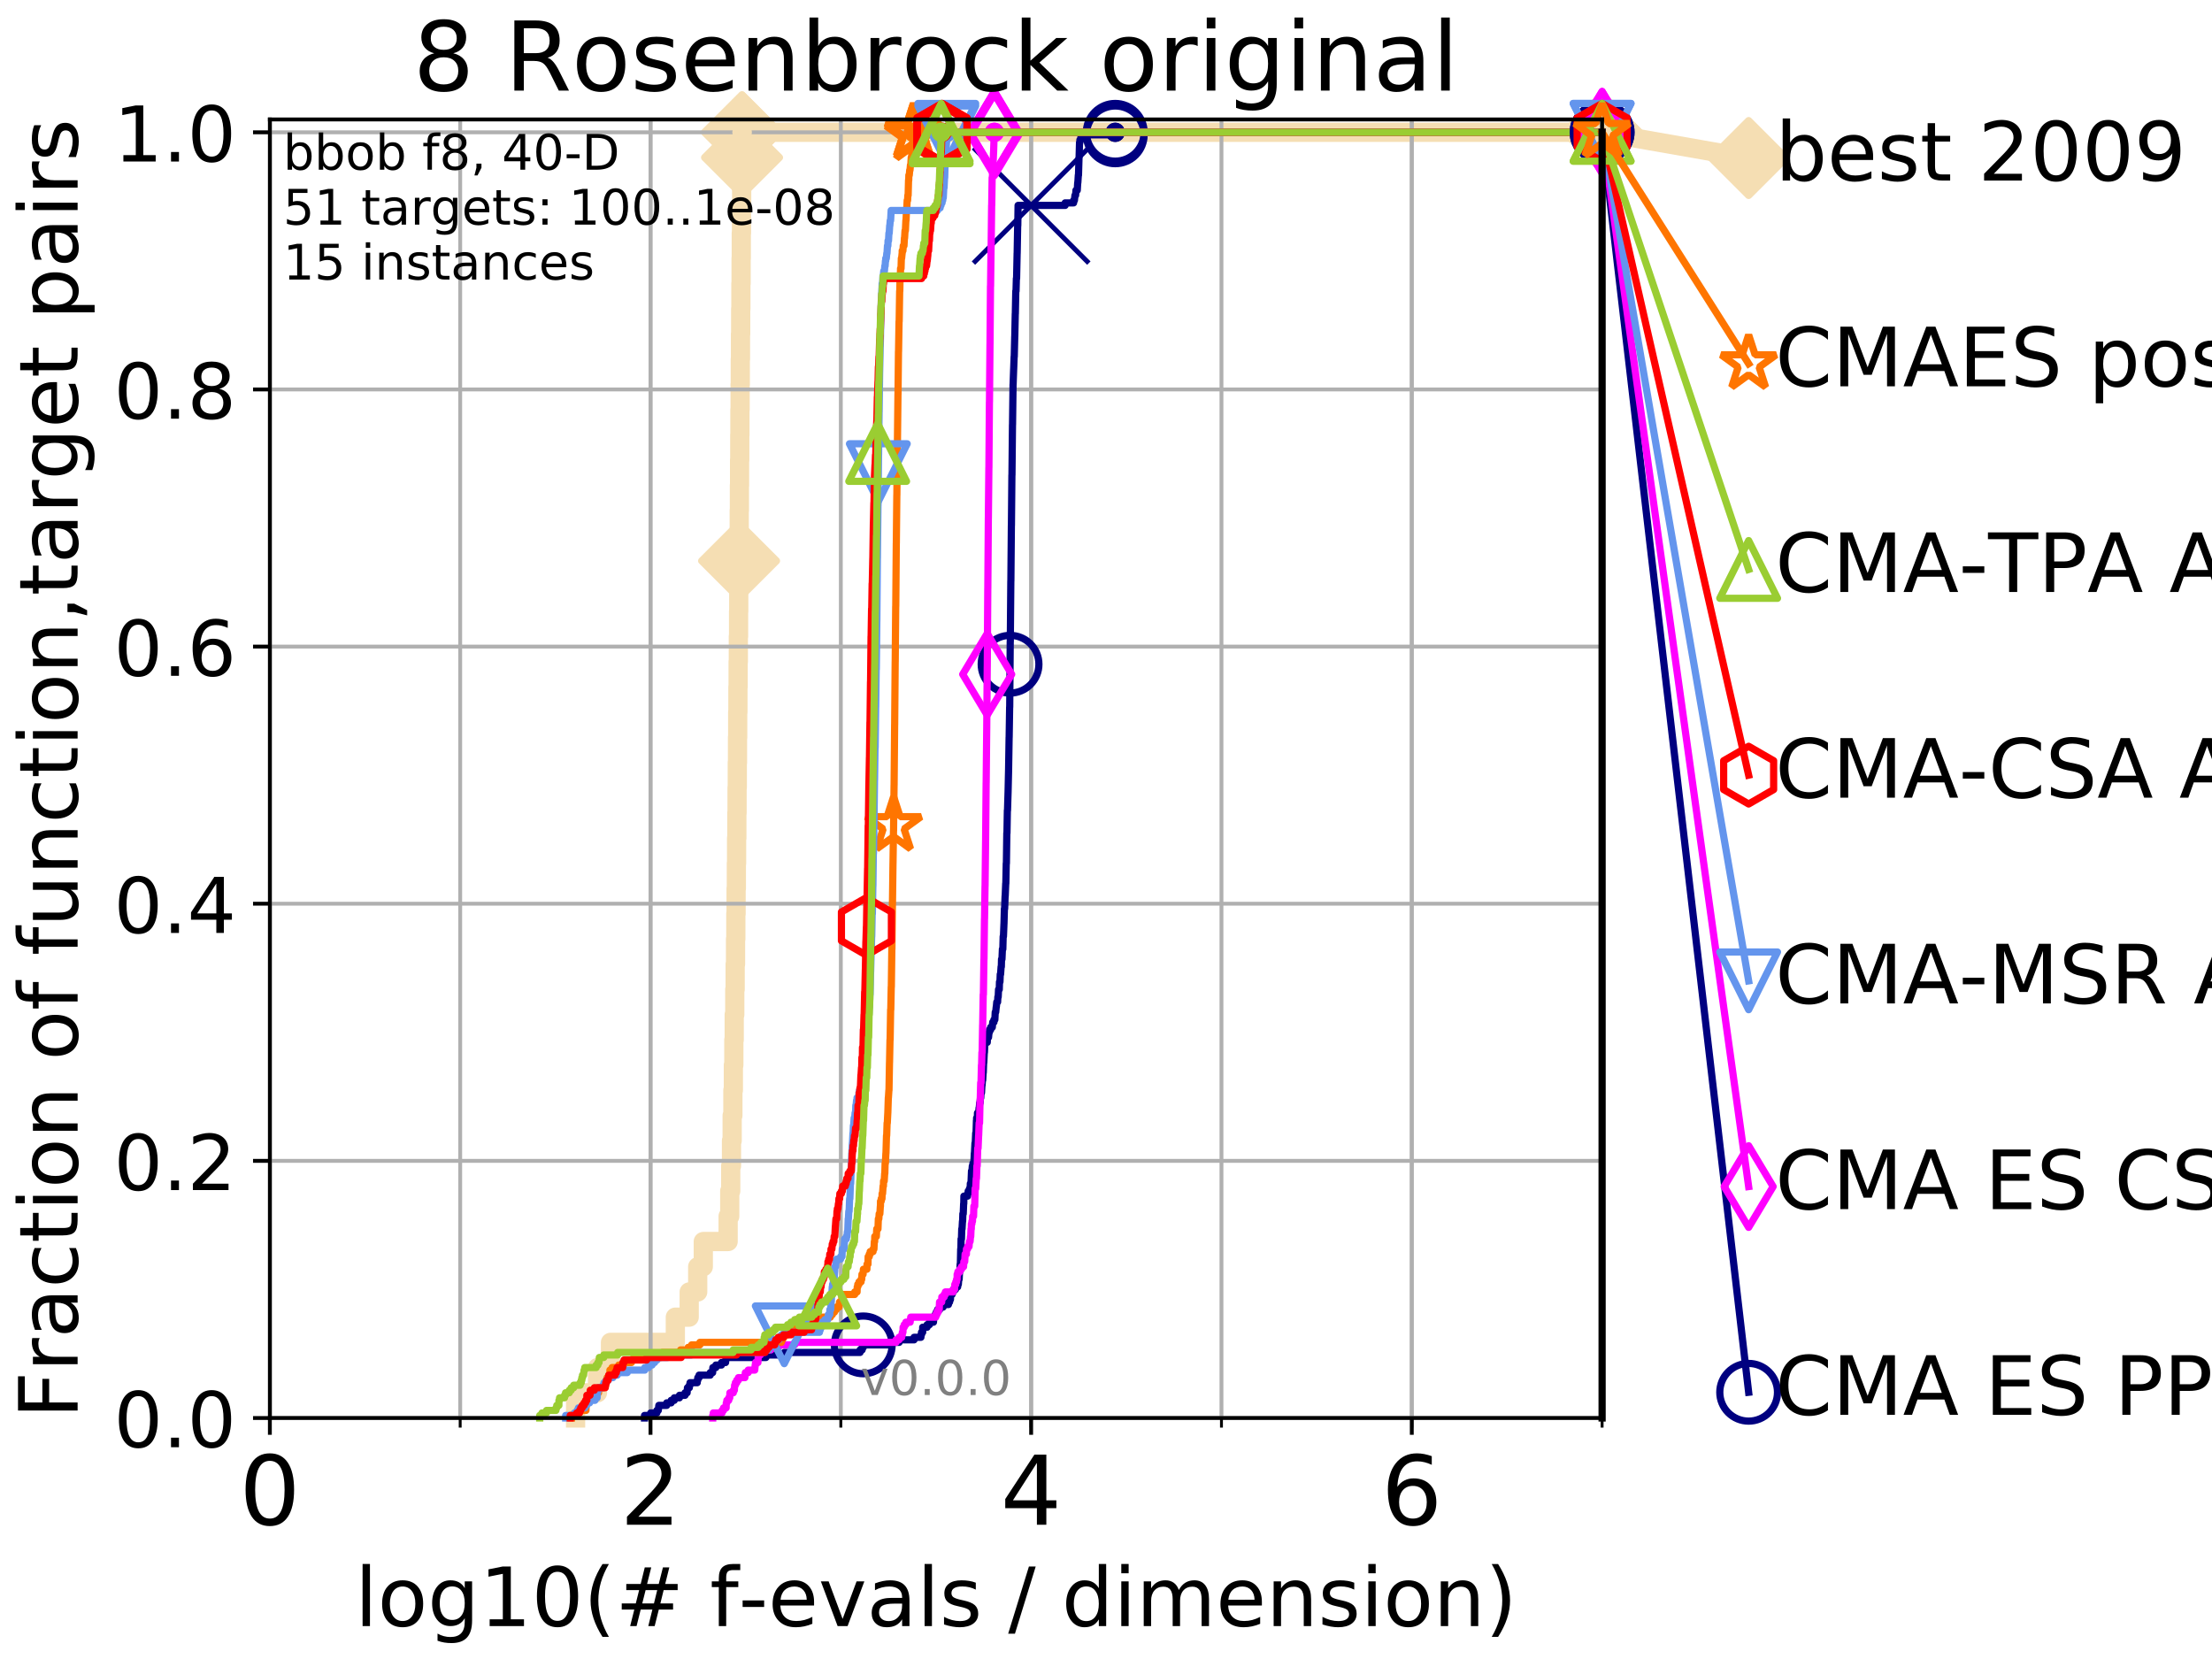 <?xml version="1.0" encoding="utf-8" standalone="no"?>
<!DOCTYPE svg PUBLIC "-//W3C//DTD SVG 1.1//EN"
  "http://www.w3.org/Graphics/SVG/1.1/DTD/svg11.dtd">
<!-- Created with matplotlib (http://matplotlib.org/) -->
<svg height="345pt" version="1.1" viewBox="0 0 460 345" width="460pt" xmlns="http://www.w3.org/2000/svg" xmlns:xlink="http://www.w3.org/1999/xlink">
 <defs>
  <style type="text/css">
*{stroke-linecap:butt;stroke-linejoin:round;}
  </style>
 </defs>
 <g id="figure_1">
  <g id="patch_1">
   <path d="M 0 345.6 
L 460.8 345.6 
L 460.8 0 
L 0 0 
z
" style="fill:#ffffff;"/>
  </g>
  <g id="axes_1">
   <g id="patch_2">
    <path d="M 56.12 294.88 
L 333.168 294.88 
L 333.168 24.84 
L 56.12 24.84 
z
" style="fill:#ffffff;"/>
   </g>
   <g id="line2d_1">
    <path d="M 119.698 294.88 
L 119.698 289.638 
L 124.25 289.638 
L 124.25 284.395 
L 126.956 284.395 
L 126.956 279.153 
L 140.441 279.153 
L 140.441 273.91 
L 143.323 273.91 
L 143.323 268.668 
L 145.091 268.668 
L 145.091 263.425 
L 146.255 263.425 
L 146.255 258.183 
L 151.419 258.183 
L 151.419 252.94 
L 151.752 252.94 
L 151.752 247.698 
L 151.955 247.698 
L 151.955 242.455 
L 152.117 242.455 
L 152.117 237.213 
L 152.258 237.213 
L 152.258 231.97 
L 152.408 231.97 
L 152.408 226.728 
L 152.509 226.728 
L 152.509 221.485 
L 152.605 221.485 
L 152.605 216.243 
L 152.683 216.243 
L 152.683 211 
L 152.8 211 
L 152.8 205.758 
L 152.882 205.758 
L 152.882 200.515 
L 152.959 200.515 
L 152.959 195.273 
L 153.019 195.273 
L 153.019 190.03 
L 153.074 190.03 
L 153.074 184.788 
L 153.13 184.788 
L 153.13 179.546 
L 153.177 179.546 
L 153.177 174.303 
L 153.23 174.303 
L 153.23 169.061 
L 153.277 169.061 
L 153.277 163.818 
L 153.324 163.818 
L 153.324 158.576 
L 153.369 158.576 
L 153.369 153.333 
L 153.409 153.333 
L 153.409 148.091 
L 153.454 148.091 
L 153.454 142.848 
L 153.496 142.848 
L 153.496 137.606 
L 153.543 137.606 
L 153.543 132.363 
L 153.592 132.363 
L 153.592 127.121 
L 153.625 127.121 
L 153.625 121.878 
L 153.663 121.878 
L 153.663 116.636 
L 153.696 116.636 
L 153.696 111.393 
L 153.727 111.393 
L 153.727 106.151 
L 153.766 106.151 
L 153.766 100.908 
L 153.798 100.908 
L 153.798 95.666 
L 153.839 95.666 
L 153.839 90.423 
L 153.871 90.423 
L 153.871 85.181 
L 153.911 85.181 
L 153.911 79.938 
L 153.948 79.938 
L 153.948 74.696 
L 153.989 74.696 
L 153.989 69.453 
L 154.031 69.453 
L 154.031 64.211 
L 154.071 64.211 
L 154.071 58.969 
L 154.116 58.969 
L 154.116 53.726 
L 154.153 53.726 
L 154.153 48.484 
L 154.196 48.484 
L 154.196 43.241 
L 154.233 43.241 
L 154.233 37.999 
L 154.274 37.999 
L 154.274 32.756 
L 154.314 32.756 
L 154.314 27.514 
L 333.168 27.514 
" style="fill:none;stroke:#f5deb3;stroke-linecap:square;stroke-width:4;"/>
   </g>
   <g id="line2d_2">
    <defs>
     <path d="M -0 7.778 
L 7.778 0 
L 0 -7.778 
L -7.778 -0 
z
" id="mb4eaf4922f" style="stroke:#f5deb3;stroke-linejoin:miter;stroke-width:1.5;"/>
    </defs>
    <g>
     <use style="fill:#f5deb3;stroke:#f5deb3;stroke-linejoin:miter;stroke-width:1.5;" x="153.696" xlink:href="#mb4eaf4922f" y="116.636"/>
     <use style="fill:#f5deb3;stroke:#f5deb3;stroke-linejoin:miter;stroke-width:1.5;" x="154.314" xlink:href="#mb4eaf4922f" y="32.756"/>
     <use style="fill:#f5deb3;stroke:#f5deb3;stroke-linejoin:miter;stroke-width:1.5;" x="154.314" xlink:href="#mb4eaf4922f" y="27.514"/>
     <use style="fill:#f5deb3;stroke:#f5deb3;stroke-linejoin:miter;stroke-width:1.5;" x="154.314" xlink:href="#mb4eaf4922f" y="27.514"/>
     <use style="fill:#f5deb3;stroke:#f5deb3;stroke-linejoin:miter;stroke-width:1.5;" x="333.168" xlink:href="#mb4eaf4922f" y="27.514"/>
    </g>
   </g>
   <g id="line2d_3">
    <path style="fill:none;stroke:#f5deb3;stroke-linecap:square;stroke-width:4;"/>
    <g/>
   </g>
   <g id="line2d_4">
    <path d="M 333.168 27.514 
L 363.643 32.861 
" style="fill:none;stroke:#f5deb3;stroke-linecap:square;stroke-width:4;"/>
    <g>
     <use style="fill:#f5deb3;stroke:#f5deb3;stroke-linejoin:miter;stroke-width:1.5;" x="333.168" xlink:href="#mb4eaf4922f" y="27.514"/>
     <use style="fill:#f5deb3;stroke:#f5deb3;stroke-linejoin:miter;stroke-width:1.5;" x="363.643" xlink:href="#mb4eaf4922f" y="32.861"/>
    </g>
   </g>
   <g id="matplotlib.axis_1">
    <g id="xtick_1">
     <g id="line2d_5">
      <path clip-path="url(#p911796b894)" d="M 56.12 294.88 
L 56.12 24.84 
" style="fill:none;stroke:#b0b0b0;stroke-linecap:square;stroke-width:0.8;"/>
     </g>
     <g id="line2d_6">
      <defs>
       <path d="M 0 0 
L 0 3.5 
" id="m2b0752c259" style="stroke:#000000;stroke-width:0.8;"/>
      </defs>
      <g>
       <use style="stroke:#000000;stroke-width:0.8;" x="56.12" xlink:href="#m2b0752c259" y="294.88"/>
      </g>
     </g>
     <g id="text_1">
      <!-- 0 -->
      <defs>
       <path d="M 31.781 66.406 
Q 24.172 66.406 20.328 58.906 
Q 16.5 51.422 16.5 36.375 
Q 16.5 21.391 20.328 13.891 
Q 24.172 6.391 31.781 6.391 
Q 39.453 6.391 43.281 13.891 
Q 47.125 21.391 47.125 36.375 
Q 47.125 51.422 43.281 58.906 
Q 39.453 66.406 31.781 66.406 
z
M 31.781 74.219 
Q 44.047 74.219 50.516 64.516 
Q 56.984 54.828 56.984 36.375 
Q 56.984 17.969 50.516 8.266 
Q 44.047 -1.422 31.781 -1.422 
Q 19.531 -1.422 13.062 8.266 
Q 6.594 17.969 6.594 36.375 
Q 6.594 54.828 13.062 64.516 
Q 19.531 74.219 31.781 74.219 
z
" id="DejaVuSans-30"/>
      </defs>
      <g transform="translate(49.758 317.077)scale(0.2 -0.2)">
       <use xlink:href="#DejaVuSans-30"/>
      </g>
     </g>
    </g>
    <g id="xtick_2">
     <g id="line2d_7">
      <path clip-path="url(#p911796b894)" d="M 135.277 294.88 
L 135.277 24.84 
" style="fill:none;stroke:#b0b0b0;stroke-linecap:square;stroke-width:0.8;"/>
     </g>
     <g id="line2d_8">
      <g>
       <use style="stroke:#000000;stroke-width:0.8;" x="135.277" xlink:href="#m2b0752c259" y="294.88"/>
      </g>
     </g>
     <g id="text_2">
      <!-- 2 -->
      <defs>
       <path d="M 19.188 8.297 
L 53.609 8.297 
L 53.609 0 
L 7.328 0 
L 7.328 8.297 
Q 12.938 14.109 22.625 23.891 
Q 32.328 33.688 34.812 36.531 
Q 39.547 41.844 41.422 45.531 
Q 43.312 49.219 43.312 52.781 
Q 43.312 58.594 39.234 62.25 
Q 35.156 65.922 28.609 65.922 
Q 23.969 65.922 18.812 64.312 
Q 13.672 62.703 7.812 59.422 
L 7.812 69.391 
Q 13.766 71.781 18.938 73 
Q 24.125 74.219 28.422 74.219 
Q 39.75 74.219 46.484 68.547 
Q 53.219 62.891 53.219 53.422 
Q 53.219 48.922 51.531 44.891 
Q 49.859 40.875 45.406 35.406 
Q 44.188 33.984 37.641 27.219 
Q 31.109 20.453 19.188 8.297 
z
" id="DejaVuSans-32"/>
      </defs>
      <g transform="translate(128.914 317.077)scale(0.2 -0.2)">
       <use xlink:href="#DejaVuSans-32"/>
      </g>
     </g>
    </g>
    <g id="xtick_3">
     <g id="line2d_9">
      <path clip-path="url(#p911796b894)" d="M 214.433 294.88 
L 214.433 24.84 
" style="fill:none;stroke:#b0b0b0;stroke-linecap:square;stroke-width:0.8;"/>
     </g>
     <g id="line2d_10">
      <g>
       <use style="stroke:#000000;stroke-width:0.8;" x="214.433" xlink:href="#m2b0752c259" y="294.88"/>
      </g>
     </g>
     <g id="text_3">
      <!-- 4 -->
      <defs>
       <path d="M 37.797 64.312 
L 12.891 25.391 
L 37.797 25.391 
z
M 35.203 72.906 
L 47.609 72.906 
L 47.609 25.391 
L 58.016 25.391 
L 58.016 17.188 
L 47.609 17.188 
L 47.609 0 
L 37.797 0 
L 37.797 17.188 
L 4.891 17.188 
L 4.891 26.703 
z
" id="DejaVuSans-34"/>
      </defs>
      <g transform="translate(208.071 317.077)scale(0.2 -0.2)">
       <use xlink:href="#DejaVuSans-34"/>
      </g>
     </g>
    </g>
    <g id="xtick_4">
     <g id="line2d_11">
      <path clip-path="url(#p911796b894)" d="M 293.59 294.88 
L 293.59 24.84 
" style="fill:none;stroke:#b0b0b0;stroke-linecap:square;stroke-width:0.8;"/>
     </g>
     <g id="line2d_12">
      <g>
       <use style="stroke:#000000;stroke-width:0.8;" x="293.59" xlink:href="#m2b0752c259" y="294.88"/>
      </g>
     </g>
     <g id="text_4">
      <!-- 6 -->
      <defs>
       <path d="M 33.016 40.375 
Q 26.375 40.375 22.484 35.828 
Q 18.609 31.297 18.609 23.391 
Q 18.609 15.531 22.484 10.953 
Q 26.375 6.391 33.016 6.391 
Q 39.656 6.391 43.531 10.953 
Q 47.406 15.531 47.406 23.391 
Q 47.406 31.297 43.531 35.828 
Q 39.656 40.375 33.016 40.375 
z
M 52.594 71.297 
L 52.594 62.312 
Q 48.875 64.062 45.094 64.984 
Q 41.312 65.922 37.594 65.922 
Q 27.828 65.922 22.672 59.328 
Q 17.531 52.734 16.797 39.406 
Q 19.672 43.656 24.016 45.922 
Q 28.375 48.188 33.594 48.188 
Q 44.578 48.188 50.953 41.516 
Q 57.328 34.859 57.328 23.391 
Q 57.328 12.156 50.688 5.359 
Q 44.047 -1.422 33.016 -1.422 
Q 20.359 -1.422 13.672 8.266 
Q 6.984 17.969 6.984 36.375 
Q 6.984 53.656 15.188 63.938 
Q 23.391 74.219 37.203 74.219 
Q 40.922 74.219 44.703 73.484 
Q 48.484 72.75 52.594 71.297 
z
" id="DejaVuSans-36"/>
      </defs>
      <g transform="translate(287.227 317.077)scale(0.2 -0.2)">
       <use xlink:href="#DejaVuSans-36"/>
      </g>
     </g>
    </g>
    <g id="xtick_5">
     <g id="line2d_13">
      <path clip-path="url(#p911796b894)" d="M 56.12 294.88 
L 56.12 24.84 
" style="fill:none;stroke:#b0b0b0;stroke-linecap:square;stroke-width:0.8;"/>
     </g>
     <g id="line2d_14">
      <defs>
       <path d="M 0 0 
L 0 2 
" id="maf501e72ad" style="stroke:#000000;stroke-width:0.6;"/>
      </defs>
      <g>
       <use style="stroke:#000000;stroke-width:0.6;" x="56.12" xlink:href="#maf501e72ad" y="294.88"/>
      </g>
     </g>
    </g>
    <g id="xtick_6">
     <g id="line2d_15">
      <path clip-path="url(#p911796b894)" d="M 95.698 294.88 
L 95.698 24.84 
" style="fill:none;stroke:#b0b0b0;stroke-linecap:square;stroke-width:0.8;"/>
     </g>
     <g id="line2d_16">
      <g>
       <use style="stroke:#000000;stroke-width:0.6;" x="95.698" xlink:href="#maf501e72ad" y="294.88"/>
      </g>
     </g>
    </g>
    <g id="xtick_7">
     <g id="line2d_17">
      <path clip-path="url(#p911796b894)" d="M 135.277 294.88 
L 135.277 24.84 
" style="fill:none;stroke:#b0b0b0;stroke-linecap:square;stroke-width:0.8;"/>
     </g>
     <g id="line2d_18">
      <g>
       <use style="stroke:#000000;stroke-width:0.6;" x="135.277" xlink:href="#maf501e72ad" y="294.88"/>
      </g>
     </g>
    </g>
    <g id="xtick_8">
     <g id="line2d_19">
      <path clip-path="url(#p911796b894)" d="M 174.855 294.88 
L 174.855 24.84 
" style="fill:none;stroke:#b0b0b0;stroke-linecap:square;stroke-width:0.8;"/>
     </g>
     <g id="line2d_20">
      <g>
       <use style="stroke:#000000;stroke-width:0.6;" x="174.855" xlink:href="#maf501e72ad" y="294.88"/>
      </g>
     </g>
    </g>
    <g id="xtick_9">
     <g id="line2d_21">
      <path clip-path="url(#p911796b894)" d="M 214.433 294.88 
L 214.433 24.84 
" style="fill:none;stroke:#b0b0b0;stroke-linecap:square;stroke-width:0.8;"/>
     </g>
     <g id="line2d_22">
      <g>
       <use style="stroke:#000000;stroke-width:0.6;" x="214.433" xlink:href="#maf501e72ad" y="294.88"/>
      </g>
     </g>
    </g>
    <g id="xtick_10">
     <g id="line2d_23">
      <path clip-path="url(#p911796b894)" d="M 254.011 294.88 
L 254.011 24.84 
" style="fill:none;stroke:#b0b0b0;stroke-linecap:square;stroke-width:0.8;"/>
     </g>
     <g id="line2d_24">
      <g>
       <use style="stroke:#000000;stroke-width:0.6;" x="254.011" xlink:href="#maf501e72ad" y="294.88"/>
      </g>
     </g>
    </g>
    <g id="xtick_11">
     <g id="line2d_25">
      <path clip-path="url(#p911796b894)" d="M 293.59 294.88 
L 293.59 24.84 
" style="fill:none;stroke:#b0b0b0;stroke-linecap:square;stroke-width:0.8;"/>
     </g>
     <g id="line2d_26">
      <g>
       <use style="stroke:#000000;stroke-width:0.6;" x="293.59" xlink:href="#maf501e72ad" y="294.88"/>
      </g>
     </g>
    </g>
    <g id="xtick_12">
     <g id="line2d_27">
      <path clip-path="url(#p911796b894)" d="M 333.168 294.88 
L 333.168 24.84 
" style="fill:none;stroke:#b0b0b0;stroke-linecap:square;stroke-width:0.8;"/>
     </g>
     <g id="line2d_28">
      <g>
       <use style="stroke:#000000;stroke-width:0.6;" x="333.168" xlink:href="#maf501e72ad" y="294.88"/>
      </g>
     </g>
    </g>
    <g id="text_5">
     <!-- log10(# f-evals / dimension) -->
     <defs>
      <path d="M 9.422 75.984 
L 18.406 75.984 
L 18.406 0 
L 9.422 0 
z
" id="DejaVuSans-6c"/>
      <path d="M 30.609 48.391 
Q 23.391 48.391 19.188 42.75 
Q 14.984 37.109 14.984 27.297 
Q 14.984 17.484 19.156 11.844 
Q 23.344 6.203 30.609 6.203 
Q 37.797 6.203 41.984 11.859 
Q 46.188 17.531 46.188 27.297 
Q 46.188 37.016 41.984 42.703 
Q 37.797 48.391 30.609 48.391 
z
M 30.609 56 
Q 42.328 56 49.016 48.375 
Q 55.719 40.766 55.719 27.297 
Q 55.719 13.875 49.016 6.219 
Q 42.328 -1.422 30.609 -1.422 
Q 18.844 -1.422 12.172 6.219 
Q 5.516 13.875 5.516 27.297 
Q 5.516 40.766 12.172 48.375 
Q 18.844 56 30.609 56 
z
" id="DejaVuSans-6f"/>
      <path d="M 45.406 27.984 
Q 45.406 37.75 41.375 43.109 
Q 37.359 48.484 30.078 48.484 
Q 22.859 48.484 18.828 43.109 
Q 14.797 37.75 14.797 27.984 
Q 14.797 18.266 18.828 12.891 
Q 22.859 7.516 30.078 7.516 
Q 37.359 7.516 41.375 12.891 
Q 45.406 18.266 45.406 27.984 
z
M 54.391 6.781 
Q 54.391 -7.172 48.188 -13.984 
Q 42 -20.797 29.203 -20.797 
Q 24.469 -20.797 20.266 -20.094 
Q 16.062 -19.391 12.109 -17.922 
L 12.109 -9.188 
Q 16.062 -11.328 19.922 -12.344 
Q 23.781 -13.375 27.781 -13.375 
Q 36.625 -13.375 41.016 -8.766 
Q 45.406 -4.156 45.406 5.172 
L 45.406 9.625 
Q 42.625 4.781 38.281 2.391 
Q 33.938 0 27.875 0 
Q 17.828 0 11.672 7.656 
Q 5.516 15.328 5.516 27.984 
Q 5.516 40.672 11.672 48.328 
Q 17.828 56 27.875 56 
Q 33.938 56 38.281 53.609 
Q 42.625 51.219 45.406 46.391 
L 45.406 54.688 
L 54.391 54.688 
z
" id="DejaVuSans-67"/>
      <path d="M 12.406 8.297 
L 28.516 8.297 
L 28.516 63.922 
L 10.984 60.406 
L 10.984 69.391 
L 28.422 72.906 
L 38.281 72.906 
L 38.281 8.297 
L 54.391 8.297 
L 54.391 0 
L 12.406 0 
z
" id="DejaVuSans-31"/>
      <path d="M 31 75.875 
Q 24.469 64.656 21.281 53.656 
Q 18.109 42.672 18.109 31.391 
Q 18.109 20.125 21.312 9.062 
Q 24.516 -2 31 -13.188 
L 23.188 -13.188 
Q 15.875 -1.703 12.234 9.375 
Q 8.594 20.453 8.594 31.391 
Q 8.594 42.281 12.203 53.312 
Q 15.828 64.359 23.188 75.875 
z
" id="DejaVuSans-28"/>
      <path d="M 51.125 44 
L 36.922 44 
L 32.812 27.688 
L 47.125 27.688 
z
M 43.797 71.781 
L 38.719 51.516 
L 52.984 51.516 
L 58.109 71.781 
L 65.922 71.781 
L 60.891 51.516 
L 76.125 51.516 
L 76.125 44 
L 58.984 44 
L 54.984 27.688 
L 70.516 27.688 
L 70.516 20.219 
L 53.078 20.219 
L 48 0 
L 40.188 0 
L 45.219 20.219 
L 30.906 20.219 
L 25.875 0 
L 18.016 0 
L 23.094 20.219 
L 7.719 20.219 
L 7.719 27.688 
L 24.906 27.688 
L 29 44 
L 13.281 44 
L 13.281 51.516 
L 30.906 51.516 
L 35.891 71.781 
z
" id="DejaVuSans-23"/>
      <path id="DejaVuSans-20"/>
      <path d="M 37.109 75.984 
L 37.109 68.5 
L 28.516 68.5 
Q 23.688 68.5 21.797 66.547 
Q 19.922 64.594 19.922 59.516 
L 19.922 54.688 
L 34.719 54.688 
L 34.719 47.703 
L 19.922 47.703 
L 19.922 0 
L 10.891 0 
L 10.891 47.703 
L 2.297 47.703 
L 2.297 54.688 
L 10.891 54.688 
L 10.891 58.5 
Q 10.891 67.625 15.141 71.797 
Q 19.391 75.984 28.609 75.984 
z
" id="DejaVuSans-66"/>
      <path d="M 4.891 31.391 
L 31.203 31.391 
L 31.203 23.391 
L 4.891 23.391 
z
" id="DejaVuSans-2d"/>
      <path d="M 56.203 29.594 
L 56.203 25.203 
L 14.891 25.203 
Q 15.484 15.922 20.484 11.062 
Q 25.484 6.203 34.422 6.203 
Q 39.594 6.203 44.453 7.469 
Q 49.312 8.734 54.109 11.281 
L 54.109 2.781 
Q 49.266 0.734 44.188 -0.344 
Q 39.109 -1.422 33.891 -1.422 
Q 20.797 -1.422 13.156 6.188 
Q 5.516 13.812 5.516 26.812 
Q 5.516 40.234 12.766 48.109 
Q 20.016 56 32.328 56 
Q 43.359 56 49.781 48.891 
Q 56.203 41.797 56.203 29.594 
z
M 47.219 32.234 
Q 47.125 39.594 43.094 43.984 
Q 39.062 48.391 32.422 48.391 
Q 24.906 48.391 20.391 44.141 
Q 15.875 39.891 15.188 32.172 
z
" id="DejaVuSans-65"/>
      <path d="M 2.984 54.688 
L 12.5 54.688 
L 29.594 8.797 
L 46.688 54.688 
L 56.203 54.688 
L 35.688 0 
L 23.484 0 
z
" id="DejaVuSans-76"/>
      <path d="M 34.281 27.484 
Q 23.391 27.484 19.188 25 
Q 14.984 22.516 14.984 16.5 
Q 14.984 11.719 18.141 8.906 
Q 21.297 6.109 26.703 6.109 
Q 34.188 6.109 38.703 11.406 
Q 43.219 16.703 43.219 25.484 
L 43.219 27.484 
z
M 52.203 31.203 
L 52.203 0 
L 43.219 0 
L 43.219 8.297 
Q 40.141 3.328 35.547 0.953 
Q 30.953 -1.422 24.312 -1.422 
Q 15.922 -1.422 10.953 3.297 
Q 6 8.016 6 15.922 
Q 6 25.141 12.172 29.828 
Q 18.359 34.516 30.609 34.516 
L 43.219 34.516 
L 43.219 35.406 
Q 43.219 41.609 39.141 45 
Q 35.062 48.391 27.688 48.391 
Q 23 48.391 18.547 47.266 
Q 14.109 46.141 10.016 43.891 
L 10.016 52.203 
Q 14.938 54.109 19.578 55.047 
Q 24.219 56 28.609 56 
Q 40.484 56 46.344 49.844 
Q 52.203 43.703 52.203 31.203 
z
" id="DejaVuSans-61"/>
      <path d="M 44.281 53.078 
L 44.281 44.578 
Q 40.484 46.531 36.375 47.5 
Q 32.281 48.484 27.875 48.484 
Q 21.188 48.484 17.844 46.438 
Q 14.5 44.391 14.5 40.281 
Q 14.5 37.156 16.891 35.375 
Q 19.281 33.594 26.516 31.984 
L 29.594 31.297 
Q 39.156 29.25 43.188 25.516 
Q 47.219 21.781 47.219 15.094 
Q 47.219 7.469 41.188 3.016 
Q 35.156 -1.422 24.609 -1.422 
Q 20.219 -1.422 15.453 -0.562 
Q 10.688 0.297 5.422 2 
L 5.422 11.281 
Q 10.406 8.688 15.234 7.391 
Q 20.062 6.109 24.812 6.109 
Q 31.156 6.109 34.562 8.281 
Q 37.984 10.453 37.984 14.406 
Q 37.984 18.062 35.516 20.016 
Q 33.062 21.969 24.703 23.781 
L 21.578 24.516 
Q 13.234 26.266 9.516 29.906 
Q 5.812 33.547 5.812 39.891 
Q 5.812 47.609 11.281 51.797 
Q 16.75 56 26.812 56 
Q 31.781 56 36.172 55.266 
Q 40.578 54.547 44.281 53.078 
z
" id="DejaVuSans-73"/>
      <path d="M 25.391 72.906 
L 33.688 72.906 
L 8.297 -9.281 
L 0 -9.281 
z
" id="DejaVuSans-2f"/>
      <path d="M 45.406 46.391 
L 45.406 75.984 
L 54.391 75.984 
L 54.391 0 
L 45.406 0 
L 45.406 8.203 
Q 42.578 3.328 38.25 0.953 
Q 33.938 -1.422 27.875 -1.422 
Q 17.969 -1.422 11.734 6.484 
Q 5.516 14.406 5.516 27.297 
Q 5.516 40.188 11.734 48.094 
Q 17.969 56 27.875 56 
Q 33.938 56 38.25 53.625 
Q 42.578 51.266 45.406 46.391 
z
M 14.797 27.297 
Q 14.797 17.391 18.875 11.75 
Q 22.953 6.109 30.078 6.109 
Q 37.203 6.109 41.297 11.75 
Q 45.406 17.391 45.406 27.297 
Q 45.406 37.203 41.297 42.844 
Q 37.203 48.484 30.078 48.484 
Q 22.953 48.484 18.875 42.844 
Q 14.797 37.203 14.797 27.297 
z
" id="DejaVuSans-64"/>
      <path d="M 9.422 54.688 
L 18.406 54.688 
L 18.406 0 
L 9.422 0 
z
M 9.422 75.984 
L 18.406 75.984 
L 18.406 64.594 
L 9.422 64.594 
z
" id="DejaVuSans-69"/>
      <path d="M 52 44.188 
Q 55.375 50.25 60.062 53.125 
Q 64.75 56 71.094 56 
Q 79.641 56 84.281 50.016 
Q 88.922 44.047 88.922 33.016 
L 88.922 0 
L 79.891 0 
L 79.891 32.719 
Q 79.891 40.578 77.094 44.375 
Q 74.312 48.188 68.609 48.188 
Q 61.625 48.188 57.562 43.547 
Q 53.516 38.922 53.516 30.906 
L 53.516 0 
L 44.484 0 
L 44.484 32.719 
Q 44.484 40.625 41.703 44.406 
Q 38.922 48.188 33.109 48.188 
Q 26.219 48.188 22.156 43.531 
Q 18.109 38.875 18.109 30.906 
L 18.109 0 
L 9.078 0 
L 9.078 54.688 
L 18.109 54.688 
L 18.109 46.188 
Q 21.188 51.219 25.484 53.609 
Q 29.781 56 35.688 56 
Q 41.656 56 45.828 52.969 
Q 50 49.953 52 44.188 
z
" id="DejaVuSans-6d"/>
      <path d="M 54.891 33.016 
L 54.891 0 
L 45.906 0 
L 45.906 32.719 
Q 45.906 40.484 42.875 44.328 
Q 39.844 48.188 33.797 48.188 
Q 26.516 48.188 22.312 43.547 
Q 18.109 38.922 18.109 30.906 
L 18.109 0 
L 9.078 0 
L 9.078 54.688 
L 18.109 54.688 
L 18.109 46.188 
Q 21.344 51.125 25.703 53.562 
Q 30.078 56 35.797 56 
Q 45.219 56 50.047 50.172 
Q 54.891 44.344 54.891 33.016 
z
" id="DejaVuSans-6e"/>
      <path d="M 8.016 75.875 
L 15.828 75.875 
Q 23.141 64.359 26.781 53.312 
Q 30.422 42.281 30.422 31.391 
Q 30.422 20.453 26.781 9.375 
Q 23.141 -1.703 15.828 -13.188 
L 8.016 -13.188 
Q 14.5 -2 17.703 9.062 
Q 20.906 20.125 20.906 31.391 
Q 20.906 42.672 17.703 53.656 
Q 14.5 64.656 8.016 75.875 
z
" id="DejaVuSans-29"/>
     </defs>
     <g transform="translate(73.803 338.154)scale(0.17 -0.17)">
      <use xlink:href="#DejaVuSans-6c"/>
      <use x="27.783" xlink:href="#DejaVuSans-6f"/>
      <use x="88.965" xlink:href="#DejaVuSans-67"/>
      <use x="152.441" xlink:href="#DejaVuSans-31"/>
      <use x="216.064" xlink:href="#DejaVuSans-30"/>
      <use x="279.688" xlink:href="#DejaVuSans-28"/>
      <use x="318.701" xlink:href="#DejaVuSans-23"/>
      <use x="402.49" xlink:href="#DejaVuSans-20"/>
      <use x="434.277" xlink:href="#DejaVuSans-66"/>
      <use x="469.404" xlink:href="#DejaVuSans-2d"/>
      <use x="505.488" xlink:href="#DejaVuSans-65"/>
      <use x="567.012" xlink:href="#DejaVuSans-76"/>
      <use x="626.191" xlink:href="#DejaVuSans-61"/>
      <use x="687.471" xlink:href="#DejaVuSans-6c"/>
      <use x="715.254" xlink:href="#DejaVuSans-73"/>
      <use x="767.354" xlink:href="#DejaVuSans-20"/>
      <use x="799.141" xlink:href="#DejaVuSans-2f"/>
      <use x="832.832" xlink:href="#DejaVuSans-20"/>
      <use x="864.619" xlink:href="#DejaVuSans-64"/>
      <use x="928.096" xlink:href="#DejaVuSans-69"/>
      <use x="955.879" xlink:href="#DejaVuSans-6d"/>
      <use x="1053.291" xlink:href="#DejaVuSans-65"/>
      <use x="1114.814" xlink:href="#DejaVuSans-6e"/>
      <use x="1178.193" xlink:href="#DejaVuSans-73"/>
      <use x="1230.293" xlink:href="#DejaVuSans-69"/>
      <use x="1258.076" xlink:href="#DejaVuSans-6f"/>
      <use x="1319.258" xlink:href="#DejaVuSans-6e"/>
      <use x="1382.637" xlink:href="#DejaVuSans-29"/>
     </g>
    </g>
   </g>
   <g id="matplotlib.axis_2">
    <g id="ytick_1">
     <g id="line2d_29">
      <path clip-path="url(#p911796b894)" d="M 56.12 294.88 
L 333.168 294.88 
" style="fill:none;stroke:#b0b0b0;stroke-linecap:square;stroke-width:0.8;"/>
     </g>
     <g id="line2d_30">
      <defs>
       <path d="M 0 0 
L -3.5 0 
" id="m32acf8aadc" style="stroke:#000000;stroke-width:0.8;"/>
      </defs>
      <g>
       <use style="stroke:#000000;stroke-width:0.8;" x="56.12" xlink:href="#m32acf8aadc" y="294.88"/>
      </g>
     </g>
     <g id="text_6">
      <!-- 0.0 -->
      <defs>
       <path d="M 10.688 12.406 
L 21 12.406 
L 21 0 
L 10.688 0 
z
" id="DejaVuSans-2e"/>
      </defs>
      <g transform="translate(23.675 300.959)scale(0.16 -0.16)">
       <use xlink:href="#DejaVuSans-30"/>
       <use x="63.623" xlink:href="#DejaVuSans-2e"/>
       <use x="95.41" xlink:href="#DejaVuSans-30"/>
      </g>
     </g>
    </g>
    <g id="ytick_2">
     <g id="line2d_31">
      <path clip-path="url(#p911796b894)" d="M 56.12 241.407 
L 333.168 241.407 
" style="fill:none;stroke:#b0b0b0;stroke-linecap:square;stroke-width:0.8;"/>
     </g>
     <g id="line2d_32">
      <g>
       <use style="stroke:#000000;stroke-width:0.8;" x="56.12" xlink:href="#m32acf8aadc" y="241.407"/>
      </g>
     </g>
     <g id="text_7">
      <!-- 0.2 -->
      <g transform="translate(23.675 247.485)scale(0.16 -0.16)">
       <use xlink:href="#DejaVuSans-30"/>
       <use x="63.623" xlink:href="#DejaVuSans-2e"/>
       <use x="95.41" xlink:href="#DejaVuSans-32"/>
      </g>
     </g>
    </g>
    <g id="ytick_3">
     <g id="line2d_33">
      <path clip-path="url(#p911796b894)" d="M 56.12 187.933 
L 333.168 187.933 
" style="fill:none;stroke:#b0b0b0;stroke-linecap:square;stroke-width:0.8;"/>
     </g>
     <g id="line2d_34">
      <g>
       <use style="stroke:#000000;stroke-width:0.8;" x="56.12" xlink:href="#m32acf8aadc" y="187.933"/>
      </g>
     </g>
     <g id="text_8">
      <!-- 0.4 -->
      <g transform="translate(23.675 194.012)scale(0.16 -0.16)">
       <use xlink:href="#DejaVuSans-30"/>
       <use x="63.623" xlink:href="#DejaVuSans-2e"/>
       <use x="95.41" xlink:href="#DejaVuSans-34"/>
      </g>
     </g>
    </g>
    <g id="ytick_4">
     <g id="line2d_35">
      <path clip-path="url(#p911796b894)" d="M 56.12 134.46 
L 333.168 134.46 
" style="fill:none;stroke:#b0b0b0;stroke-linecap:square;stroke-width:0.8;"/>
     </g>
     <g id="line2d_36">
      <g>
       <use style="stroke:#000000;stroke-width:0.8;" x="56.12" xlink:href="#m32acf8aadc" y="134.46"/>
      </g>
     </g>
     <g id="text_9">
      <!-- 0.6 -->
      <g transform="translate(23.675 140.539)scale(0.16 -0.16)">
       <use xlink:href="#DejaVuSans-30"/>
       <use x="63.623" xlink:href="#DejaVuSans-2e"/>
       <use x="95.41" xlink:href="#DejaVuSans-36"/>
      </g>
     </g>
    </g>
    <g id="ytick_5">
     <g id="line2d_37">
      <path clip-path="url(#p911796b894)" d="M 56.12 80.987 
L 333.168 80.987 
" style="fill:none;stroke:#b0b0b0;stroke-linecap:square;stroke-width:0.8;"/>
     </g>
     <g id="line2d_38">
      <g>
       <use style="stroke:#000000;stroke-width:0.8;" x="56.12" xlink:href="#m32acf8aadc" y="80.987"/>
      </g>
     </g>
     <g id="text_10">
      <!-- 0.8 -->
      <defs>
       <path d="M 31.781 34.625 
Q 24.75 34.625 20.719 30.859 
Q 16.703 27.094 16.703 20.516 
Q 16.703 13.922 20.719 10.156 
Q 24.75 6.391 31.781 6.391 
Q 38.812 6.391 42.859 10.172 
Q 46.922 13.969 46.922 20.516 
Q 46.922 27.094 42.891 30.859 
Q 38.875 34.625 31.781 34.625 
z
M 21.922 38.812 
Q 15.578 40.375 12.031 44.719 
Q 8.5 49.078 8.5 55.328 
Q 8.5 64.062 14.719 69.141 
Q 20.953 74.219 31.781 74.219 
Q 42.672 74.219 48.875 69.141 
Q 55.078 64.062 55.078 55.328 
Q 55.078 49.078 51.531 44.719 
Q 48 40.375 41.703 38.812 
Q 48.828 37.156 52.797 32.312 
Q 56.781 27.484 56.781 20.516 
Q 56.781 9.906 50.312 4.234 
Q 43.844 -1.422 31.781 -1.422 
Q 19.734 -1.422 13.25 4.234 
Q 6.781 9.906 6.781 20.516 
Q 6.781 27.484 10.781 32.312 
Q 14.797 37.156 21.922 38.812 
z
M 18.312 54.391 
Q 18.312 48.734 21.844 45.562 
Q 25.391 42.391 31.781 42.391 
Q 38.141 42.391 41.719 45.562 
Q 45.312 48.734 45.312 54.391 
Q 45.312 60.062 41.719 63.234 
Q 38.141 66.406 31.781 66.406 
Q 25.391 66.406 21.844 63.234 
Q 18.312 60.062 18.312 54.391 
z
" id="DejaVuSans-38"/>
      </defs>
      <g transform="translate(23.675 87.066)scale(0.16 -0.16)">
       <use xlink:href="#DejaVuSans-30"/>
       <use x="63.623" xlink:href="#DejaVuSans-2e"/>
       <use x="95.41" xlink:href="#DejaVuSans-38"/>
      </g>
     </g>
    </g>
    <g id="ytick_6">
     <g id="line2d_39">
      <path clip-path="url(#p911796b894)" d="M 56.12 27.514 
L 333.168 27.514 
" style="fill:none;stroke:#b0b0b0;stroke-linecap:square;stroke-width:0.8;"/>
     </g>
     <g id="line2d_40">
      <g>
       <use style="stroke:#000000;stroke-width:0.8;" x="56.12" xlink:href="#m32acf8aadc" y="27.514"/>
      </g>
     </g>
     <g id="text_11">
      <!-- 1.0 -->
      <g transform="translate(23.675 33.592)scale(0.16 -0.16)">
       <use xlink:href="#DejaVuSans-31"/>
       <use x="63.623" xlink:href="#DejaVuSans-2e"/>
       <use x="95.41" xlink:href="#DejaVuSans-30"/>
      </g>
     </g>
    </g>
    <g id="text_12">
     <!-- Fraction of function,target pairs -->
     <defs>
      <path d="M 9.812 72.906 
L 51.703 72.906 
L 51.703 64.594 
L 19.672 64.594 
L 19.672 43.109 
L 48.578 43.109 
L 48.578 34.812 
L 19.672 34.812 
L 19.672 0 
L 9.812 0 
z
" id="DejaVuSans-46"/>
      <path d="M 41.109 46.297 
Q 39.594 47.172 37.812 47.578 
Q 36.031 48 33.891 48 
Q 26.266 48 22.188 43.047 
Q 18.109 38.094 18.109 28.812 
L 18.109 0 
L 9.078 0 
L 9.078 54.688 
L 18.109 54.688 
L 18.109 46.188 
Q 20.953 51.172 25.484 53.578 
Q 30.031 56 36.531 56 
Q 37.453 56 38.578 55.875 
Q 39.703 55.766 41.062 55.516 
z
" id="DejaVuSans-72"/>
      <path d="M 48.781 52.594 
L 48.781 44.188 
Q 44.969 46.297 41.141 47.344 
Q 37.312 48.391 33.406 48.391 
Q 24.656 48.391 19.812 42.844 
Q 14.984 37.312 14.984 27.297 
Q 14.984 17.281 19.812 11.734 
Q 24.656 6.203 33.406 6.203 
Q 37.312 6.203 41.141 7.25 
Q 44.969 8.297 48.781 10.406 
L 48.781 2.094 
Q 45.016 0.344 40.984 -0.531 
Q 36.969 -1.422 32.422 -1.422 
Q 20.062 -1.422 12.781 6.344 
Q 5.516 14.109 5.516 27.297 
Q 5.516 40.672 12.859 48.328 
Q 20.219 56 33.016 56 
Q 37.156 56 41.109 55.141 
Q 45.062 54.297 48.781 52.594 
z
" id="DejaVuSans-63"/>
      <path d="M 18.312 70.219 
L 18.312 54.688 
L 36.812 54.688 
L 36.812 47.703 
L 18.312 47.703 
L 18.312 18.016 
Q 18.312 11.328 20.141 9.422 
Q 21.969 7.516 27.594 7.516 
L 36.812 7.516 
L 36.812 0 
L 27.594 0 
Q 17.188 0 13.234 3.875 
Q 9.281 7.766 9.281 18.016 
L 9.281 47.703 
L 2.688 47.703 
L 2.688 54.688 
L 9.281 54.688 
L 9.281 70.219 
z
" id="DejaVuSans-74"/>
      <path d="M 8.5 21.578 
L 8.5 54.688 
L 17.484 54.688 
L 17.484 21.922 
Q 17.484 14.156 20.5 10.266 
Q 23.531 6.391 29.594 6.391 
Q 36.859 6.391 41.078 11.031 
Q 45.312 15.672 45.312 23.688 
L 45.312 54.688 
L 54.297 54.688 
L 54.297 0 
L 45.312 0 
L 45.312 8.406 
Q 42.047 3.422 37.719 1 
Q 33.406 -1.422 27.688 -1.422 
Q 18.266 -1.422 13.375 4.438 
Q 8.5 10.297 8.5 21.578 
z
M 31.109 56 
z
" id="DejaVuSans-75"/>
      <path d="M 11.719 12.406 
L 22.016 12.406 
L 22.016 4 
L 14.016 -11.625 
L 7.719 -11.625 
L 11.719 4 
z
" id="DejaVuSans-2c"/>
      <path d="M 18.109 8.203 
L 18.109 -20.797 
L 9.078 -20.797 
L 9.078 54.688 
L 18.109 54.688 
L 18.109 46.391 
Q 20.953 51.266 25.266 53.625 
Q 29.594 56 35.594 56 
Q 45.562 56 51.781 48.094 
Q 58.016 40.188 58.016 27.297 
Q 58.016 14.406 51.781 6.484 
Q 45.562 -1.422 35.594 -1.422 
Q 29.594 -1.422 25.266 0.953 
Q 20.953 3.328 18.109 8.203 
z
M 48.688 27.297 
Q 48.688 37.203 44.609 42.844 
Q 40.531 48.484 33.406 48.484 
Q 26.266 48.484 22.188 42.844 
Q 18.109 37.203 18.109 27.297 
Q 18.109 17.391 22.188 11.75 
Q 26.266 6.109 33.406 6.109 
Q 40.531 6.109 44.609 11.75 
Q 48.688 17.391 48.688 27.297 
z
" id="DejaVuSans-70"/>
     </defs>
     <g transform="translate(16.14 294.999)rotate(-90)scale(0.17 -0.17)">
      <use xlink:href="#DejaVuSans-46"/>
      <use x="57.41" xlink:href="#DejaVuSans-72"/>
      <use x="98.523" xlink:href="#DejaVuSans-61"/>
      <use x="159.803" xlink:href="#DejaVuSans-63"/>
      <use x="214.783" xlink:href="#DejaVuSans-74"/>
      <use x="253.992" xlink:href="#DejaVuSans-69"/>
      <use x="281.775" xlink:href="#DejaVuSans-6f"/>
      <use x="342.957" xlink:href="#DejaVuSans-6e"/>
      <use x="406.336" xlink:href="#DejaVuSans-20"/>
      <use x="438.123" xlink:href="#DejaVuSans-6f"/>
      <use x="499.305" xlink:href="#DejaVuSans-66"/>
      <use x="534.51" xlink:href="#DejaVuSans-20"/>
      <use x="566.297" xlink:href="#DejaVuSans-66"/>
      <use x="601.502" xlink:href="#DejaVuSans-75"/>
      <use x="664.881" xlink:href="#DejaVuSans-6e"/>
      <use x="728.26" xlink:href="#DejaVuSans-63"/>
      <use x="783.24" xlink:href="#DejaVuSans-74"/>
      <use x="822.449" xlink:href="#DejaVuSans-69"/>
      <use x="850.232" xlink:href="#DejaVuSans-6f"/>
      <use x="911.414" xlink:href="#DejaVuSans-6e"/>
      <use x="974.793" xlink:href="#DejaVuSans-2c"/>
      <use x="1006.58" xlink:href="#DejaVuSans-74"/>
      <use x="1045.789" xlink:href="#DejaVuSans-61"/>
      <use x="1107.068" xlink:href="#DejaVuSans-72"/>
      <use x="1148.166" xlink:href="#DejaVuSans-67"/>
      <use x="1211.643" xlink:href="#DejaVuSans-65"/>
      <use x="1273.166" xlink:href="#DejaVuSans-74"/>
      <use x="1312.375" xlink:href="#DejaVuSans-20"/>
      <use x="1344.162" xlink:href="#DejaVuSans-70"/>
      <use x="1407.639" xlink:href="#DejaVuSans-61"/>
      <use x="1468.918" xlink:href="#DejaVuSans-69"/>
      <use x="1496.701" xlink:href="#DejaVuSans-72"/>
      <use x="1537.814" xlink:href="#DejaVuSans-73"/>
     </g>
    </g>
   </g>
   <g id="line2d_41">
    <defs>
     <path d="M 0 1.5 
C 0.398 1.5 0.779 1.342 1.061 1.061 
C 1.342 0.779 1.5 0.398 1.5 0 
C 1.5 -0.398 1.342 -0.779 1.061 -1.061 
C 0.779 -1.342 0.398 -1.5 0 -1.5 
C -0.398 -1.5 -0.779 -1.342 -1.061 -1.061 
C -1.342 -0.779 -1.5 -0.398 -1.5 0 
C -1.5 0.398 -1.342 0.779 -1.061 1.061 
C -0.779 1.342 -0.398 1.5 0 1.5 
z
" id="ma85d62e69e" style="stroke:#f5deb3;"/>
    </defs>
    <g>
     <use style="fill:#f5deb3;stroke:#f5deb3;" x="154.314" xlink:href="#ma85d62e69e" y="27.514"/>
     <use style="fill:#f5deb3;stroke:#f5deb3;" x="154.314" xlink:href="#ma85d62e69e" y="27.514"/>
    </g>
   </g>
   <g id="line2d_42">
    <defs>
     <path d="M 0 1.5 
C 0.398 1.5 0.779 1.342 1.061 1.061 
C 1.342 0.779 1.5 0.398 1.5 0 
C 1.5 -0.398 1.342 -0.779 1.061 -1.061 
C 0.779 -1.342 0.398 -1.5 0 -1.5 
C -0.398 -1.5 -0.779 -1.342 -1.061 -1.061 
C -1.342 -0.779 -1.5 -0.398 -1.5 0 
C -1.5 0.398 -1.342 0.779 -1.061 1.061 
C -0.779 1.342 -0.398 1.5 0 1.5 
z
" id="m6a992061c3" style="stroke:#000080;"/>
    </defs>
    <g>
     <use style="fill:#000080;stroke:#000080;" x="231.923" xlink:href="#m6a992061c3" y="27.514"/>
     <use style="fill:#000080;stroke:#000080;" x="231.923" xlink:href="#m6a992061c3" y="27.514"/>
    </g>
   </g>
   <g id="line2d_43">
    <path d="M 134.029 294.88 
L 134.029 294.356 
L 135.311 294.356 
L 135.311 293.832 
L 136.599 293.832 
L 136.599 293.307 
L 136.899 293.307 
L 137.008 292.259 
L 138.645 292.259 
L 138.645 291.735 
L 139.573 291.735 
L 139.573 291.21 
L 140.22 291.21 
L 140.22 290.686 
L 141.298 290.686 
L 141.298 290.162 
L 142.459 290.162 
L 142.459 289.638 
L 142.89 289.638 
L 142.961 288.589 
L 143.355 288.589 
L 143.355 288.065 
L 143.497 288.065 
L 143.497 287.541 
L 144.994 287.541 
L 144.994 287.016 
L 145.11 287.016 
L 145.11 286.492 
L 145.38 286.492 
L 145.38 285.968 
L 147.699 285.968 
L 147.699 285.444 
L 148.198 285.444 
L 148.245 284.395 
L 148.866 284.395 
L 148.866 283.871 
L 150.036 283.871 
L 150.036 283.347 
L 150.888 283.347 
L 150.982 282.298 
L 159.279 282.298 
L 159.279 281.774 
L 163.104 281.774 
L 163.104 281.25 
L 178.851 281.25 
L 178.851 280.725 
L 179.28 280.725 
L 179.28 280.201 
L 179.522 280.201 
L 179.522 279.677 
L 184.651 279.677 
L 184.651 279.153 
L 186.983 279.153 
L 186.983 278.628 
L 190.089 278.628 
L 190.089 278.104 
L 191.512 278.104 
L 191.512 277.58 
L 191.625 277.58 
L 191.625 277.056 
L 191.879 277.056 
L 191.88 276.007 
L 192.798 276.007 
L 192.798 275.483 
L 193.284 275.483 
L 193.284 274.959 
L 194.121 274.959 
L 194.192 273.91 
L 194.468 273.91 
L 194.468 273.386 
L 194.711 273.386 
L 194.711 272.862 
L 194.976 272.862 
L 194.976 272.337 
L 195.42 272.337 
L 195.42 271.813 
L 196.131 271.813 
L 196.131 271.289 
L 197.234 271.289 
L 197.234 270.765 
L 197.476 270.765 
L 197.476 270.24 
L 197.653 270.24 
L 197.675 269.192 
L 198 269.192 
L 198 268.668 
L 198.255 268.668 
L 198.255 268.143 
L 198.704 268.143 
L 198.704 267.619 
L 199.151 267.619 
L 199.151 267.095 
L 199.294 267.095 
L 199.374 266.046 
L 199.459 266.046 
L 199.539 264.474 
L 199.604 264.474 
L 199.669 262.901 
L 199.717 262.901 
L 199.784 259.755 
L 199.83 259.755 
L 199.862 257.658 
L 199.942 257.658 
L 200.002 255.561 
L 200.061 255.561 
L 200.149 253.989 
L 200.184 253.989 
L 200.232 252.416 
L 200.31 252.416 
L 200.395 250.319 
L 200.422 250.319 
L 200.45 248.746 
L 201.211 248.746 
L 201.211 248.222 
L 201.338 248.222 
L 201.338 247.698 
L 201.605 247.698 
L 201.605 247.173 
L 201.746 247.173 
L 201.788 246.125 
L 201.924 246.125 
L 202.032 243.504 
L 202.119 243.504 
L 202.202 242.455 
L 202.326 242.455 
L 202.326 241.931 
L 202.521 241.931 
L 202.618 239.834 
L 202.645 239.834 
L 202.75 237.737 
L 202.812 237.737 
L 202.904 235.64 
L 202.974 235.64 
L 203.06 233.019 
L 203.089 233.019 
L 203.089 232.495 
L 203.249 232.495 
L 203.274 231.446 
L 203.523 231.446 
L 203.606 230.398 
L 203.641 230.398 
L 203.728 229.349 
L 203.81 229.349 
L 203.887 228.301 
L 203.95 228.301 
L 204.008 227.252 
L 204.108 227.252 
L 204.2 225.679 
L 204.232 225.679 
L 204.306 224.631 
L 204.36 224.631 
L 204.451 223.058 
L 204.478 223.058 
L 204.552 220.961 
L 204.589 220.961 
L 204.691 218.864 
L 204.723 218.864 
L 204.81 216.767 
L 205.306 216.767 
L 205.365 215.719 
L 205.573 215.719 
L 205.668 214.67 
L 205.758 214.67 
L 205.758 214.146 
L 206.016 214.146 
L 206.016 213.622 
L 206.357 213.622 
L 206.438 212.573 
L 206.695 212.573 
L 206.695 212.049 
L 206.886 212.049 
L 206.967 210.476 
L 207.061 210.476 
L 207.168 209.428 
L 207.188 209.428 
L 207.287 208.379 
L 207.458 208.379 
L 207.509 207.331 
L 207.58 207.331 
L 207.655 205.758 
L 207.806 205.758 
L 207.848 204.185 
L 207.948 204.185 
L 208.008 202.612 
L 208.075 202.612 
L 208.186 201.04 
L 208.234 201.04 
L 208.273 199.467 
L 208.365 199.467 
L 208.457 197.37 
L 208.545 197.37 
L 208.614 194.749 
L 208.673 194.749 
L 208.779 192.127 
L 208.784 192.127 
L 208.873 188.982 
L 208.92 188.982 
L 209.017 186.361 
L 209.037 186.361 
L 209.147 183.739 
L 209.169 183.739 
L 209.257 179.546 
L 209.286 179.546 
L 209.374 173.255 
L 209.406 173.255 
L 209.489 168.536 
L 209.518 168.536 
L 209.629 164.867 
L 209.631 164.867 
L 209.741 160.148 
L 209.742 160.148 
L 209.852 153.333 
L 209.861 153.333 
L 209.961 147.042 
L 209.977 147.042 
L 210.085 133.412 
L 210.099 133.412 
L 210.209 120.83 
L 210.219 120.83 
L 210.322 109.296 
L 210.333 109.296 
L 210.43 98.811 
L 210.444 98.811 
L 210.552 88.326 
L 210.563 88.326 
L 210.671 79.938 
L 210.683 79.938 
L 210.794 76.793 
L 210.798 76.793 
L 210.896 74.172 
L 210.919 74.172 
L 211.022 69.978 
L 211.031 69.978 
L 211.131 65.259 
L 211.144 65.259 
L 211.239 60.541 
L 211.291 60.541 
L 211.363 57.92 
L 211.407 57.92 
L 211.518 52.678 
L 211.526 52.678 
L 211.632 46.911 
L 211.655 46.911 
L 211.717 42.717 
L 221.501 42.717 
L 221.501 42.193 
L 223.26 42.193 
L 223.26 41.668 
L 223.433 41.668 
L 223.542 40.62 
L 223.678 40.62 
L 223.754 39.571 
L 224.022 39.571 
L 224.114 37.999 
L 224.143 37.999 
L 224.244 36.426 
L 224.279 36.426 
L 224.387 32.756 
L 224.406 32.756 
L 224.495 29.611 
L 224.575 29.611 
L 224.575 29.086 
L 224.781 29.086 
L 224.781 28.562 
L 224.966 28.562 
L 224.966 28.038 
L 231.923 28.038 
L 231.923 27.514 
L 333.168 27.514 
L 333.168 27.514 
" style="fill:none;stroke:#000080;stroke-linecap:square;stroke-width:1.5;"/>
   </g>
   <g id="line2d_44">
    <defs>
     <path d="M 0 6 
C 1.591 6 3.117 5.368 4.243 4.243 
C 5.368 3.117 6 1.591 6 0 
C 6 -1.591 5.368 -3.117 4.243 -4.243 
C 3.117 -5.368 1.591 -6 0 -6 
C -1.591 -6 -3.117 -5.368 -4.243 -4.243 
C -5.368 -3.117 -6 -1.591 -6 0 
C -6 1.591 -5.368 3.117 -4.243 4.243 
C -3.117 5.368 -1.591 6 0 6 
z
" id="mac6ddbbd92" style="stroke:#000080;stroke-width:1.5;"/>
    </defs>
    <g>
     <use style="fill:none;stroke:#000080;stroke-width:1.5;" x="179.522" xlink:href="#mac6ddbbd92" y="279.677"/>
     <use style="fill:none;stroke:#000080;stroke-width:1.5;" x="210.048" xlink:href="#mac6ddbbd92" y="138.13"/>
     <use style="fill:none;stroke:#000080;stroke-width:1.5;" x="231.923" xlink:href="#mac6ddbbd92" y="28.038"/>
     <use style="fill:none;stroke:#000080;stroke-width:1.5;" x="231.923" xlink:href="#mac6ddbbd92" y="27.514"/>
     <use style="fill:none;stroke:#000080;stroke-width:1.5;" x="333.168" xlink:href="#mac6ddbbd92" y="27.514"/>
    </g>
   </g>
   <g id="line2d_45">
    <path style="fill:none;stroke:#000080;stroke-linecap:square;stroke-width:1.5;"/>
    <g/>
   </g>
   <g id="line2d_46">
    <path clip-path="url(#p911796b894)" d="M 214.433 42.717 
" style="fill:none;stroke:#000080;stroke-linecap:square;stroke-width:1.5;"/>
    <defs>
     <path d="M -12 12 
L 12 -12 
M -12 -12 
L 12 12 
" id="m91a93bbfd1" style="stroke:#000080;"/>
    </defs>
    <g clip-path="url(#p911796b894)">
     <use style="fill:#000080;stroke:#000080;" x="214.433" xlink:href="#m91a93bbfd1" y="42.717"/>
    </g>
   </g>
   <g id="line2d_47">
    <defs>
     <path d="M 0 1.5 
C 0.398 1.5 0.779 1.342 1.061 1.061 
C 1.342 0.779 1.5 0.398 1.5 0 
C 1.5 -0.398 1.342 -0.779 1.061 -1.061 
C 0.779 -1.342 0.398 -1.5 0 -1.5 
C -0.398 -1.5 -0.779 -1.342 -1.061 -1.061 
C -1.342 -0.779 -1.5 -0.398 -1.5 0 
C -1.5 0.398 -1.342 0.779 -1.061 1.061 
C -0.779 1.342 -0.398 1.5 0 1.5 
z
" id="m9547945fa2" style="stroke:#ff00ff;"/>
    </defs>
    <g>
     <use style="fill:#ff00ff;stroke:#ff00ff;" x="206.787" xlink:href="#m9547945fa2" y="27.514"/>
     <use style="fill:#ff00ff;stroke:#ff00ff;" x="206.787" xlink:href="#m9547945fa2" y="27.514"/>
    </g>
   </g>
   <g id="line2d_48">
    <path d="M 148.213 294.88 
L 148.213 294.356 
L 148.326 294.356 
L 148.326 293.832 
L 150.156 293.832 
L 150.156 293.307 
L 150.462 293.307 
L 150.462 292.783 
L 151.002 292.783 
L 151.035 291.735 
L 151.156 291.735 
L 151.156 291.21 
L 151.546 291.21 
L 151.546 290.686 
L 151.755 290.686 
L 151.786 289.638 
L 152.495 289.638 
L 152.495 289.113 
L 152.718 289.113 
L 152.767 288.065 
L 152.921 288.065 
L 152.921 287.541 
L 153.221 287.541 
L 153.221 287.016 
L 153.561 287.016 
L 153.561 286.492 
L 154.899 286.492 
L 154.997 285.444 
L 155.593 285.444 
L 155.593 284.919 
L 156.954 284.919 
L 157.046 283.871 
L 157.11 283.871 
L 157.11 283.347 
L 157.616 283.347 
L 157.691 281.774 
L 158.115 281.774 
L 158.115 281.25 
L 158.888 281.25 
L 158.888 280.725 
L 160.292 280.725 
L 160.292 280.201 
L 161.89 280.201 
L 161.89 279.677 
L 165.258 279.677 
L 165.258 279.153 
L 186.333 279.153 
L 186.333 278.628 
L 186.958 278.628 
L 186.958 278.104 
L 187.514 278.104 
L 187.514 277.58 
L 187.648 277.58 
L 187.648 277.056 
L 187.775 277.056 
L 187.805 276.007 
L 188.042 276.007 
L 188.042 275.483 
L 188.375 275.483 
L 188.375 274.959 
L 189.271 274.959 
L 189.271 274.434 
L 189.389 274.434 
L 189.389 273.91 
L 194.591 273.91 
L 194.591 273.386 
L 194.825 273.386 
L 194.825 272.862 
L 195.11 272.862 
L 195.11 272.337 
L 195.315 272.337 
L 195.381 270.765 
L 195.833 270.765 
L 195.855 269.716 
L 196.341 269.716 
L 196.341 269.192 
L 196.599 269.192 
L 196.599 268.668 
L 198.233 268.668 
L 198.233 268.143 
L 198.512 268.143 
L 198.556 267.095 
L 198.756 267.095 
L 198.756 266.571 
L 198.924 266.571 
L 198.924 266.046 
L 199.038 266.046 
L 199.045 264.998 
L 199.196 264.998 
L 199.196 264.474 
L 199.611 264.474 
L 199.611 263.949 
L 199.951 263.949 
L 199.951 263.425 
L 200.378 263.425 
L 200.439 262.377 
L 200.615 262.377 
L 200.707 260.804 
L 200.972 260.804 
L 200.977 259.755 
L 201.211 259.755 
L 201.211 259.231 
L 201.517 259.231 
L 201.592 258.183 
L 201.736 258.183 
L 201.821 257.134 
L 201.872 257.134 
L 201.934 255.561 
L 201.986 255.561 
L 202.004 254.513 
L 202.113 254.513 
L 202.113 253.989 
L 202.234 253.989 
L 202.257 252.94 
L 202.456 252.94 
L 202.519 250.843 
L 202.697 250.843 
L 202.782 247.173 
L 202.906 247.173 
L 203.009 245.076 
L 203.063 245.076 
L 203.154 242.455 
L 203.216 242.455 
L 203.324 238.785 
L 203.397 238.785 
L 203.508 236.164 
L 203.519 236.164 
L 203.62 233.543 
L 203.705 233.543 
L 203.808 228.825 
L 203.839 228.825 
L 203.941 225.155 
L 204.01 225.155 
L 204.099 221.485 
L 204.132 221.485 
L 204.197 218.864 
L 204.244 218.864 
L 204.347 213.097 
L 204.357 213.097 
L 204.467 206.806 
L 204.504 206.806 
L 204.614 199.467 
L 204.628 199.467 
L 204.729 191.079 
L 204.741 191.079 
L 204.844 184.264 
L 204.854 184.264 
L 204.962 174.827 
L 204.965 174.827 
L 205.075 162.77 
L 205.082 162.77 
L 205.192 151.76 
L 205.195 151.76 
L 205.304 138.654 
L 205.309 138.654 
L 205.418 122.403 
L 205.424 122.403 
L 205.532 107.724 
L 205.537 107.724 
L 205.642 97.239 
L 205.651 97.239 
L 205.756 83.608 
L 205.767 83.608 
L 205.876 71.55 
L 205.881 71.55 
L 205.979 59.493 
L 205.996 59.493 
L 206.1 51.105 
L 206.118 51.105 
L 206.218 42.717 
L 206.234 42.717 
L 206.322 36.95 
L 206.371 36.95 
L 206.481 34.329 
L 206.505 34.329 
L 206.614 31.708 
L 206.622 31.708 
L 206.725 28.562 
L 206.759 28.562 
L 206.787 27.514 
L 333.168 27.514 
L 333.168 27.514 
" style="fill:none;stroke:#ff00ff;stroke-linecap:square;stroke-width:1.5;"/>
   </g>
   <g id="line2d_49">
    <defs>
     <path d="M -0 8.485 
L 5.091 0 
L 0 -8.485 
L -5.091 -0 
z
" id="mfd8ed4493c" style="stroke:#ff00ff;stroke-linejoin:miter;stroke-width:1.5;"/>
    </defs>
    <g>
     <use style="fill:none;stroke:#ff00ff;stroke-linejoin:miter;stroke-width:1.5;" x="205.294" xlink:href="#mfd8ed4493c" y="140.227"/>
     <use style="fill:none;stroke:#ff00ff;stroke-linejoin:miter;stroke-width:1.5;" x="206.787" xlink:href="#mfd8ed4493c" y="28.038"/>
     <use style="fill:none;stroke:#ff00ff;stroke-linejoin:miter;stroke-width:1.5;" x="206.787" xlink:href="#mfd8ed4493c" y="27.514"/>
     <use style="fill:none;stroke:#ff00ff;stroke-linejoin:miter;stroke-width:1.5;" x="206.787" xlink:href="#mfd8ed4493c" y="27.514"/>
     <use style="fill:none;stroke:#ff00ff;stroke-linejoin:miter;stroke-width:1.5;" x="333.168" xlink:href="#mfd8ed4493c" y="27.514"/>
    </g>
   </g>
   <g id="line2d_50">
    <path style="fill:none;stroke:#ff00ff;stroke-linecap:square;stroke-width:1.5;"/>
    <g/>
   </g>
   <g id="line2d_51">
    <defs>
     <path d="M 0 1.5 
C 0.398 1.5 0.779 1.342 1.061 1.061 
C 1.342 0.779 1.5 0.398 1.5 0 
C 1.5 -0.398 1.342 -0.779 1.061 -1.061 
C 0.779 -1.342 0.398 -1.5 0 -1.5 
C -0.398 -1.5 -0.779 -1.342 -1.061 -1.061 
C -1.342 -0.779 -1.5 -0.398 -1.5 0 
C -1.5 0.398 -1.342 0.779 -1.061 1.061 
C -0.779 1.342 -0.398 1.5 0 1.5 
z
" id="me700c56d61" style="stroke:#ff7500;"/>
    </defs>
    <g>
     <use style="fill:#ff7500;stroke:#ff7500;" x="189.957" xlink:href="#me700c56d61" y="27.514"/>
     <use style="fill:#ff7500;stroke:#ff7500;" x="189.957" xlink:href="#me700c56d61" y="27.514"/>
    </g>
   </g>
   <g id="line2d_52">
    <path d="M 118.836 294.88 
L 118.836 294.356 
L 120.191 294.356 
L 120.191 293.832 
L 120.457 293.832 
L 120.457 293.307 
L 121.854 293.307 
L 121.92 291.735 
L 122.013 291.735 
L 122.013 291.21 
L 122.235 291.21 
L 122.235 290.686 
L 122.354 290.686 
L 122.354 290.162 
L 123.465 290.162 
L 123.465 289.638 
L 124.477 289.638 
L 124.501 288.589 
L 125.524 288.589 
L 125.524 288.065 
L 125.98 288.065 
L 126.068 287.016 
L 126.251 287.016 
L 126.251 286.492 
L 126.589 286.492 
L 126.589 285.968 
L 126.823 285.968 
L 126.837 284.919 
L 127.28 284.919 
L 127.28 284.395 
L 128.673 284.395 
L 128.673 283.871 
L 129.743 283.871 
L 129.743 283.347 
L 131.312 283.347 
L 131.312 282.822 
L 131.76 282.822 
L 131.76 282.298 
L 137.389 282.298 
L 137.389 281.774 
L 137.72 281.774 
L 137.72 281.25 
L 141.529 281.25 
L 141.529 280.725 
L 143.098 280.725 
L 143.098 280.201 
L 143.829 280.201 
L 143.829 279.677 
L 145.546 279.677 
L 145.546 279.153 
L 162.485 279.153 
L 162.485 278.628 
L 162.737 278.628 
L 162.737 278.104 
L 163.036 278.104 
L 163.036 277.58 
L 163.796 277.58 
L 163.801 276.531 
L 164.736 276.531 
L 164.736 276.007 
L 165.015 276.007 
L 165.015 275.483 
L 165.524 275.483 
L 165.549 274.434 
L 170.722 274.434 
L 170.722 273.91 
L 172.69 273.91 
L 172.69 273.386 
L 173.093 273.386 
L 173.093 272.862 
L 173.535 272.862 
L 173.535 272.337 
L 173.914 272.337 
L 173.914 271.813 
L 174.493 271.813 
L 174.579 270.765 
L 175.06 270.765 
L 175.066 269.716 
L 175.344 269.716 
L 175.344 269.192 
L 177.746 269.192 
L 177.746 268.668 
L 178.235 268.668 
L 178.265 267.619 
L 178.38 267.619 
L 178.38 267.095 
L 178.633 267.095 
L 178.633 266.571 
L 179.061 266.571 
L 179.061 266.046 
L 179.198 266.046 
L 179.251 264.998 
L 179.481 264.998 
L 179.55 263.949 
L 180.279 263.949 
L 180.304 262.901 
L 180.5 262.901 
L 180.536 261.328 
L 180.771 261.328 
L 180.771 260.804 
L 180.959 260.804 
L 180.959 260.28 
L 181.555 260.28 
L 181.555 259.755 
L 181.74 259.755 
L 181.821 258.183 
L 181.894 258.183 
L 181.915 257.134 
L 182.242 257.134 
L 182.327 255.561 
L 182.581 255.561 
L 182.658 253.464 
L 182.759 253.464 
L 182.829 252.416 
L 182.972 252.416 
L 183.073 250.843 
L 183.095 250.843 
L 183.107 249.795 
L 183.257 249.795 
L 183.257 249.27 
L 183.415 249.27 
L 183.441 248.222 
L 183.533 248.222 
L 183.642 246.649 
L 183.715 246.649 
L 183.738 245.601 
L 183.878 245.601 
L 183.973 244.028 
L 184.006 244.028 
L 184.063 241.931 
L 184.121 241.931 
L 184.227 239.834 
L 184.244 239.834 
L 184.353 236.164 
L 184.392 236.164 
L 184.478 233.543 
L 184.518 233.543 
L 184.626 231.446 
L 184.63 231.446 
L 184.732 228.301 
L 184.749 228.301 
L 184.851 226.728 
L 184.871 226.728 
L 184.976 220.961 
L 184.984 220.961 
L 185.081 216.243 
L 185.106 216.243 
L 185.213 209.952 
L 185.245 209.952 
L 185.339 205.234 
L 185.359 205.234 
L 185.462 197.37 
L 185.477 197.37 
L 185.583 187.933 
L 185.594 187.933 
L 185.702 179.546 
L 185.706 179.546 
L 185.808 172.73 
L 185.822 172.73 
L 185.928 163.294 
L 185.935 163.294 
L 186.046 150.712 
L 186.052 150.712 
L 186.16 137.606 
L 186.166 137.606 
L 186.269 126.072 
L 186.281 126.072 
L 186.391 112.966 
L 186.398 112.966 
L 186.499 103.005 
L 186.509 103.005 
L 186.613 91.996 
L 186.627 91.996 
L 186.738 82.035 
L 186.746 82.035 
L 186.846 73.123 
L 186.858 73.123 
L 186.964 66.832 
L 186.988 66.832 
L 187.09 60.541 
L 187.117 60.541 
L 187.191 56.872 
L 187.251 56.872 
L 187.274 55.823 
L 187.378 55.823 
L 187.441 53.726 
L 187.499 53.726 
L 187.603 52.678 
L 187.616 52.678 
L 187.616 52.153 
L 187.768 52.153 
L 187.837 51.105 
L 187.99 51.105 
L 188.076 49.532 
L 188.112 49.532 
L 188.206 47.959 
L 188.284 47.959 
L 188.381 45.862 
L 188.414 45.862 
L 188.51 43.765 
L 188.542 43.765 
L 188.653 41.668 
L 188.74 41.668 
L 188.791 40.62 
L 188.852 40.62 
L 188.938 37.474 
L 188.977 37.474 
L 189.002 36.426 
L 189.091 36.426 
L 189.181 35.377 
L 189.239 35.377 
L 189.334 34.329 
L 189.406 34.329 
L 189.496 32.756 
L 189.586 32.756 
L 189.602 31.708 
L 189.731 31.708 
L 189.832 29.611 
L 189.845 29.611 
L 189.918 28.038 
L 189.957 28.038 
L 189.957 27.514 
L 333.168 27.514 
L 333.168 27.514 
" style="fill:none;stroke:#ff7500;stroke-linecap:square;stroke-width:1.5;"/>
   </g>
   <g id="line2d_53">
    <defs>
     <path d="M 0 -6 
L -1.347 -1.854 
L -5.706 -1.854 
L -2.18 0.708 
L -3.527 4.854 
L -0 2.292 
L 3.527 4.854 
L 2.18 0.708 
L 5.706 -1.854 
L 1.347 -1.854 
z
" id="maddb0f8ae1" style="stroke:#ff7500;stroke-linejoin:bevel;stroke-width:1.5;"/>
    </defs>
    <g>
     <use style="fill:none;stroke:#ff7500;stroke-linejoin:bevel;stroke-width:1.5;" x="185.833" xlink:href="#maddb0f8ae1" y="171.682"/>
     <use style="fill:none;stroke:#ff7500;stroke-linejoin:bevel;stroke-width:1.5;" x="189.957" xlink:href="#maddb0f8ae1" y="28.038"/>
     <use style="fill:none;stroke:#ff7500;stroke-linejoin:bevel;stroke-width:1.5;" x="189.957" xlink:href="#maddb0f8ae1" y="27.514"/>
     <use style="fill:none;stroke:#ff7500;stroke-linejoin:bevel;stroke-width:1.5;" x="189.957" xlink:href="#maddb0f8ae1" y="27.514"/>
     <use style="fill:none;stroke:#ff7500;stroke-linejoin:bevel;stroke-width:1.5;" x="333.168" xlink:href="#maddb0f8ae1" y="27.514"/>
    </g>
   </g>
   <g id="line2d_54">
    <path style="fill:none;stroke:#ff7500;stroke-linecap:square;stroke-width:1.5;"/>
    <g/>
   </g>
   <g id="line2d_55">
    <defs>
     <path d="M 0 1.5 
C 0.398 1.5 0.779 1.342 1.061 1.061 
C 1.342 0.779 1.5 0.398 1.5 0 
C 1.5 -0.398 1.342 -0.779 1.061 -1.061 
C 0.779 -1.342 0.398 -1.5 0 -1.5 
C -0.398 -1.5 -0.779 -1.342 -1.061 -1.061 
C -1.342 -0.779 -1.5 -0.398 -1.5 0 
C -1.5 0.398 -1.342 0.779 -1.061 1.061 
C -0.779 1.342 -0.398 1.5 0 1.5 
z
" id="mc4a79c4770" style="stroke:#6495ed;"/>
    </defs>
    <g>
     <use style="fill:#6495ed;stroke:#6495ed;" x="196.894" xlink:href="#mc4a79c4770" y="27.514"/>
     <use style="fill:#6495ed;stroke:#6495ed;" x="196.894" xlink:href="#mc4a79c4770" y="27.514"/>
    </g>
   </g>
   <g id="line2d_56">
    <path d="M 117.632 294.88 
L 117.632 294.356 
L 119.441 294.356 
L 119.441 293.832 
L 120.014 293.832 
L 120.014 293.307 
L 120.283 293.307 
L 120.283 292.783 
L 121.609 292.783 
L 121.609 292.259 
L 121.976 292.259 
L 121.976 291.735 
L 122.616 291.735 
L 122.616 291.21 
L 123.728 291.21 
L 123.728 290.686 
L 124.185 290.686 
L 124.283 289.113 
L 124.453 289.113 
L 124.453 288.589 
L 125.394 288.589 
L 125.394 288.065 
L 125.607 288.065 
L 125.607 287.541 
L 126.09 287.541 
L 126.09 287.016 
L 126.51 287.016 
L 126.51 286.492 
L 127.45 286.492 
L 127.45 285.968 
L 128.367 285.968 
L 128.367 285.444 
L 130.446 285.444 
L 130.446 284.919 
L 134.089 284.919 
L 134.089 284.395 
L 134.877 284.395 
L 134.877 283.871 
L 135.604 283.871 
L 135.604 283.347 
L 136.127 283.347 
L 136.127 282.822 
L 136.635 282.822 
L 136.635 282.298 
L 138.824 282.298 
L 138.824 281.774 
L 143.74 281.774 
L 143.74 281.25 
L 157.489 281.25 
L 157.489 280.725 
L 159.872 280.725 
L 159.872 280.201 
L 160.194 280.201 
L 160.194 279.677 
L 160.631 279.677 
L 160.631 279.153 
L 160.903 279.153 
L 160.903 278.628 
L 161.975 278.628 
L 161.975 278.104 
L 162.529 278.104 
L 162.529 277.58 
L 163.091 277.58 
L 163.091 277.056 
L 170.419 277.056 
L 170.419 276.531 
L 170.598 276.531 
L 170.598 276.007 
L 170.834 276.007 
L 170.834 275.483 
L 170.98 275.483 
L 170.98 274.959 
L 171.528 274.959 
L 171.528 274.434 
L 172.142 274.434 
L 172.142 273.91 
L 172.256 273.91 
L 172.256 273.386 
L 172.548 273.386 
L 172.574 272.337 
L 172.758 272.337 
L 172.833 270.765 
L 172.869 270.765 
L 172.938 269.192 
L 172.989 269.192 
L 173.072 267.619 
L 173.142 267.619 
L 173.142 267.095 
L 173.268 267.095 
L 173.328 266.046 
L 173.458 266.046 
L 173.566 264.474 
L 173.582 264.474 
L 173.621 263.425 
L 173.768 263.425 
L 173.83 262.377 
L 173.952 262.377 
L 173.952 261.852 
L 174.809 261.852 
L 174.809 261.328 
L 175.096 261.328 
L 175.153 259.755 
L 175.51 259.755 
L 175.616 258.183 
L 175.634 258.183 
L 175.634 257.658 
L 176.01 257.658 
L 176.01 257.134 
L 176.128 257.134 
L 176.238 256.086 
L 176.295 256.086 
L 176.39 253.464 
L 176.428 253.464 
L 176.513 251.892 
L 176.58 251.892 
L 176.682 249.27 
L 176.743 249.27 
L 176.853 246.125 
L 176.901 246.125 
L 176.985 243.504 
L 177.022 243.504 
L 177.13 239.834 
L 177.153 239.834 
L 177.255 237.737 
L 177.275 237.737 
L 177.376 235.64 
L 177.411 235.64 
L 177.471 234.067 
L 177.523 234.067 
L 177.625 232.495 
L 177.735 232.495 
L 177.822 231.446 
L 177.915 231.446 
L 177.968 229.873 
L 178.031 229.873 
L 178.126 228.825 
L 178.225 228.825 
L 178.225 228.301 
L 178.594 228.301 
L 178.619 227.252 
L 178.733 227.252 
L 178.733 226.728 
L 178.958 226.728 
L 179.041 225.679 
L 179.076 225.679 
L 179.173 224.107 
L 179.271 224.107 
L 179.299 223.058 
L 179.39 223.058 
L 179.39 222.534 
L 179.511 222.534 
L 179.549 221.485 
L 179.702 221.485 
L 179.766 220.437 
L 179.874 220.437 
L 179.928 218.864 
L 180.069 218.864 
L 180.174 216.767 
L 180.262 216.767 
L 180.373 214.67 
L 180.406 214.67 
L 180.463 213.097 
L 180.524 213.097 
L 180.575 212.049 
L 180.648 212.049 
L 180.753 209.428 
L 180.82 209.428 
L 180.906 206.806 
L 180.944 206.806 
L 181.05 202.088 
L 181.059 202.088 
L 181.154 198.418 
L 181.172 198.418 
L 181.267 194.749 
L 181.285 194.749 
L 181.372 190.03 
L 181.413 190.03 
L 181.515 184.264 
L 181.53 184.264 
L 181.614 177.449 
L 181.641 177.449 
L 181.751 171.158 
L 181.753 171.158 
L 181.861 162.245 
L 181.869 162.245 
L 181.967 155.43 
L 181.996 155.43 
L 182.104 147.042 
L 182.114 147.042 
L 182.206 139.178 
L 182.231 139.178 
L 182.339 129.218 
L 182.346 129.218 
L 182.456 116.112 
L 182.463 116.112 
L 182.574 105.102 
L 182.589 105.102 
L 182.697 94.617 
L 182.705 94.617 
L 182.812 85.705 
L 182.819 85.705 
L 182.928 77.317 
L 182.933 77.317 
L 183.044 72.075 
L 183.055 72.075 
L 183.162 66.832 
L 183.173 66.832 
L 183.263 62.638 
L 183.292 62.638 
L 183.401 60.017 
L 183.42 60.017 
L 183.447 58.969 
L 183.547 58.969 
L 183.615 57.396 
L 183.683 57.396 
L 183.783 56.347 
L 183.924 56.347 
L 184.001 55.299 
L 184.072 55.299 
L 184.134 54.25 
L 184.193 54.25 
L 184.193 53.726 
L 184.317 53.726 
L 184.412 52.678 
L 184.455 52.678 
L 184.555 51.105 
L 184.639 51.105 
L 184.673 50.056 
L 184.771 50.056 
L 184.857 48.484 
L 184.917 48.484 
L 185.017 46.911 
L 185.049 46.911 
L 185.13 45.862 
L 185.208 45.862 
L 185.319 43.765 
L 194.963 43.765 
L 194.963 43.241 
L 195.502 43.241 
L 195.502 42.717 
L 195.688 42.717 
L 195.688 42.193 
L 195.907 42.193 
L 195.907 41.668 
L 196.046 41.668 
L 196.046 41.144 
L 196.16 41.144 
L 196.266 39.047 
L 196.323 39.047 
L 196.427 36.95 
L 196.455 36.95 
L 196.524 34.329 
L 196.603 34.329 
L 196.702 32.232 
L 196.721 32.232 
L 196.824 29.611 
L 196.842 29.611 
L 196.894 27.514 
L 333.168 27.514 
L 333.168 27.514 
" style="fill:none;stroke:#6495ed;stroke-linecap:square;stroke-width:1.5;"/>
   </g>
   <g id="line2d_57">
    <defs>
     <path d="M -0 6 
L 6 -6 
L -6 -6 
z
" id="mc26ef1c6b3" style="stroke:#6495ed;stroke-linejoin:miter;stroke-width:1.5;"/>
    </defs>
    <g>
     <use style="fill:none;stroke:#6495ed;stroke-linejoin:miter;stroke-width:1.5;" x="163.091" xlink:href="#mc26ef1c6b3" y="277.58"/>
     <use style="fill:none;stroke:#6495ed;stroke-linejoin:miter;stroke-width:1.5;" x="182.654" xlink:href="#mc26ef1c6b3" y="98.287"/>
     <use style="fill:none;stroke:#6495ed;stroke-linejoin:miter;stroke-width:1.5;" x="196.894" xlink:href="#mc26ef1c6b3" y="28.038"/>
     <use style="fill:none;stroke:#6495ed;stroke-linejoin:miter;stroke-width:1.5;" x="196.894" xlink:href="#mc26ef1c6b3" y="27.514"/>
     <use style="fill:none;stroke:#6495ed;stroke-linejoin:miter;stroke-width:1.5;" x="333.168" xlink:href="#mc26ef1c6b3" y="27.514"/>
    </g>
   </g>
   <g id="line2d_58">
    <path style="fill:none;stroke:#6495ed;stroke-linecap:square;stroke-width:1.5;"/>
    <g/>
   </g>
   <g id="line2d_59">
    <defs>
     <path d="M 0 1.5 
C 0.398 1.5 0.779 1.342 1.061 1.061 
C 1.342 0.779 1.5 0.398 1.5 0 
C 1.5 -0.398 1.342 -0.779 1.061 -1.061 
C 0.779 -1.342 0.398 -1.5 0 -1.5 
C -0.398 -1.5 -0.779 -1.342 -1.061 -1.061 
C -1.342 -0.779 -1.5 -0.398 -1.5 0 
C -1.5 0.398 -1.342 0.779 -1.061 1.061 
C -0.779 1.342 -0.398 1.5 0 1.5 
z
" id="m88390e119a" style="stroke:#ff0000;"/>
    </defs>
    <g>
     <use style="fill:#ff0000;stroke:#ff0000;" x="195.908" xlink:href="#m88390e119a" y="27.514"/>
     <use style="fill:#ff0000;stroke:#ff0000;" x="195.908" xlink:href="#m88390e119a" y="27.514"/>
    </g>
   </g>
   <g id="line2d_60">
    <path d="M 118.577 294.88 
L 118.577 294.356 
L 119.93 294.356 
L 119.93 293.832 
L 120.528 293.832 
L 120.528 293.307 
L 120.76 293.307 
L 120.76 292.783 
L 121.067 292.783 
L 121.067 292.259 
L 121.456 292.259 
L 121.456 291.735 
L 121.77 291.735 
L 121.77 291.21 
L 122.041 291.21 
L 122.041 290.162 
L 122.696 290.162 
L 122.75 289.113 
L 123.601 289.113 
L 123.601 288.589 
L 125.869 288.589 
L 125.973 287.541 
L 126.127 287.541 
L 126.127 287.016 
L 126.475 287.016 
L 126.582 285.968 
L 127.892 285.968 
L 127.892 285.444 
L 128.173 285.444 
L 128.173 284.919 
L 128.322 284.919 
L 128.322 284.395 
L 129.492 284.395 
L 129.522 283.347 
L 129.761 283.347 
L 129.761 282.822 
L 134.481 282.822 
L 134.481 282.298 
L 141.663 282.298 
L 141.663 281.774 
L 153.179 281.774 
L 153.179 281.25 
L 159.124 281.25 
L 159.124 280.725 
L 159.496 280.725 
L 159.496 280.201 
L 159.918 280.201 
L 159.918 279.677 
L 161.106 279.677 
L 161.106 279.153 
L 161.324 279.153 
L 161.324 278.628 
L 161.841 278.628 
L 161.841 278.104 
L 162.947 278.104 
L 162.947 277.58 
L 164.51 277.58 
L 164.51 277.056 
L 167.229 277.056 
L 167.229 276.531 
L 168.771 276.531 
L 168.771 276.007 
L 168.932 276.007 
L 168.932 275.483 
L 169.164 275.483 
L 169.164 274.959 
L 169.37 274.959 
L 169.37 274.434 
L 169.608 274.434 
L 169.7 273.386 
L 169.743 273.386 
L 169.743 272.862 
L 170.037 272.862 
L 170.101 271.289 
L 170.177 271.289 
L 170.25 269.716 
L 170.341 269.716 
L 170.424 268.668 
L 170.581 268.668 
L 170.641 267.619 
L 170.748 267.619 
L 170.84 266.571 
L 170.99 266.571 
L 170.99 266.046 
L 171.244 266.046 
L 171.244 265.522 
L 171.41 265.522 
L 171.429 264.474 
L 171.759 264.474 
L 171.759 263.949 
L 172.037 263.949 
L 172.146 262.901 
L 172.176 262.901 
L 172.176 262.377 
L 172.331 262.377 
L 172.331 261.852 
L 172.512 261.852 
L 172.554 260.804 
L 172.788 260.804 
L 172.814 259.755 
L 172.999 259.755 
L 173.072 258.707 
L 173.232 258.707 
L 173.232 258.183 
L 173.406 258.183 
L 173.467 257.134 
L 173.61 257.134 
L 173.716 255.037 
L 173.73 255.037 
L 173.839 253.464 
L 174 253.464 
L 174.057 251.892 
L 174.131 251.892 
L 174.131 251.367 
L 174.255 251.367 
L 174.353 250.319 
L 174.408 250.319 
L 174.461 249.27 
L 174.614 249.27 
L 174.649 248.222 
L 174.968 248.222 
L 174.968 247.698 
L 175.169 247.698 
L 175.242 246.649 
L 175.798 246.649 
L 175.798 246.125 
L 175.97 246.125 
L 175.97 245.601 
L 176.092 245.601 
L 176.092 245.076 
L 176.355 245.076 
L 176.388 244.028 
L 176.738 244.028 
L 176.738 243.504 
L 177.038 243.504 
L 177.102 241.931 
L 177.151 241.931 
L 177.24 239.834 
L 177.265 239.834 
L 177.265 239.31 
L 177.377 239.31 
L 177.393 238.261 
L 177.492 238.261 
L 177.539 237.213 
L 177.615 237.213 
L 177.7 236.164 
L 177.811 236.164 
L 177.919 234.592 
L 178.152 234.592 
L 178.25 233.019 
L 178.281 233.019 
L 178.335 231.446 
L 178.404 231.446 
L 178.429 229.873 
L 178.601 229.873 
L 178.678 227.252 
L 178.739 227.252 
L 178.842 226.204 
L 178.927 226.204 
L 179.035 223.582 
L 179.054 223.582 
L 179.159 222.01 
L 179.198 222.01 
L 179.238 219.913 
L 179.335 219.913 
L 179.358 217.816 
L 179.463 217.816 
L 179.538 214.146 
L 179.586 214.146 
L 179.684 211 
L 179.708 211 
L 179.809 206.282 
L 179.848 206.282 
L 179.956 201.564 
L 179.961 201.564 
L 180.067 195.797 
L 180.079 195.797 
L 180.177 192.652 
L 180.19 192.652 
L 180.29 186.361 
L 180.315 186.361 
L 180.424 180.594 
L 180.437 180.594 
L 180.547 171.682 
L 180.578 171.682 
L 180.688 163.294 
L 180.694 163.294 
L 180.804 157.527 
L 180.812 157.527 
L 180.911 150.188 
L 180.928 150.188 
L 181.027 141.8 
L 181.042 141.8 
L 181.144 132.363 
L 181.157 132.363 
L 181.252 126.596 
L 181.284 126.596 
L 181.369 121.354 
L 181.396 121.354 
L 181.506 116.112 
L 181.513 116.112 
L 181.623 108.772 
L 181.633 108.772 
L 181.73 104.578 
L 181.752 104.578 
L 181.86 98.811 
L 181.865 98.811 
L 181.966 96.714 
L 181.991 96.714 
L 182.069 94.617 
L 182.113 94.617 
L 182.22 89.899 
L 182.234 89.899 
L 182.344 87.278 
L 182.351 87.278 
L 182.45 82.56 
L 182.471 82.56 
L 182.578 79.414 
L 182.595 79.414 
L 182.672 76.269 
L 182.709 76.269 
L 182.791 74.172 
L 182.83 74.172 
L 182.932 70.502 
L 182.961 70.502 
L 183.05 68.405 
L 183.078 68.405 
L 183.182 65.259 
L 183.207 65.259 
L 183.28 62.638 
L 183.374 62.638 
L 183.429 61.066 
L 183.497 61.066 
L 183.497 60.541 
L 183.613 60.541 
L 183.688 58.969 
L 183.74 58.969 
L 183.791 57.92 
L 191.652 57.92 
L 191.652 57.396 
L 192.099 57.396 
L 192.099 56.872 
L 192.234 56.872 
L 192.234 56.347 
L 192.359 56.347 
L 192.359 55.823 
L 192.476 55.823 
L 192.476 55.299 
L 192.683 55.299 
L 192.792 54.25 
L 192.826 54.25 
L 192.932 53.202 
L 192.942 53.202 
L 192.986 52.153 
L 193.112 52.153 
L 193.21 50.056 
L 193.281 50.056 
L 193.339 48.484 
L 193.398 48.484 
L 193.398 47.959 
L 193.509 47.959 
L 193.602 46.387 
L 193.66 46.387 
L 193.721 45.338 
L 194.02 45.338 
L 194.02 44.814 
L 194.393 44.814 
L 194.393 44.29 
L 194.551 44.29 
L 194.652 43.241 
L 194.746 43.241 
L 194.746 42.717 
L 194.903 42.717 
L 194.979 41.668 
L 195.048 41.668 
L 195.144 40.62 
L 195.241 40.62 
L 195.324 38.523 
L 195.373 38.523 
L 195.479 35.902 
L 195.491 35.902 
L 195.597 33.28 
L 195.604 33.28 
L 195.703 31.708 
L 195.753 31.708 
L 195.843 28.562 
L 195.874 28.562 
L 195.908 27.514 
L 333.168 27.514 
L 333.168 27.514 
" style="fill:none;stroke:#ff0000;stroke-linecap:square;stroke-width:1.5;"/>
   </g>
   <g id="line2d_61">
    <defs>
     <path d="M 0 -6 
L -5.196 -3 
L -5.196 3 
L -0 6 
L 5.196 3 
L 5.196 -3 
z
" id="me73ed8d7f8" style="stroke:#ff0000;stroke-linejoin:miter;stroke-width:1.5;"/>
    </defs>
    <g>
     <use style="fill:none;stroke:#ff0000;stroke-linejoin:miter;stroke-width:1.5;" x="180.177" xlink:href="#me73ed8d7f8" y="192.652"/>
     <use style="fill:none;stroke:#ff0000;stroke-linejoin:miter;stroke-width:1.5;" x="195.908" xlink:href="#me73ed8d7f8" y="28.038"/>
     <use style="fill:none;stroke:#ff0000;stroke-linejoin:miter;stroke-width:1.5;" x="195.908" xlink:href="#me73ed8d7f8" y="27.514"/>
     <use style="fill:none;stroke:#ff0000;stroke-linejoin:miter;stroke-width:1.5;" x="195.908" xlink:href="#me73ed8d7f8" y="27.514"/>
     <use style="fill:none;stroke:#ff0000;stroke-linejoin:miter;stroke-width:1.5;" x="333.168" xlink:href="#me73ed8d7f8" y="27.514"/>
    </g>
   </g>
   <g id="line2d_62">
    <path style="fill:none;stroke:#ff0000;stroke-linecap:square;stroke-width:1.5;"/>
    <g/>
   </g>
   <g id="line2d_63">
    <defs>
     <path d="M 0 1.5 
C 0.398 1.5 0.779 1.342 1.061 1.061 
C 1.342 0.779 1.5 0.398 1.5 0 
C 1.5 -0.398 1.342 -0.779 1.061 -1.061 
C 0.779 -1.342 0.398 -1.5 0 -1.5 
C -0.398 -1.5 -0.779 -1.342 -1.061 -1.061 
C -1.342 -0.779 -1.5 -0.398 -1.5 0 
C -1.5 0.398 -1.342 0.779 -1.061 1.061 
C -0.779 1.342 -0.398 1.5 0 1.5 
z
" id="m7d6e47298c" style="stroke:#9acd32;"/>
    </defs>
    <g>
     <use style="fill:#9acd32;stroke:#9acd32;" x="195.721" xlink:href="#m7d6e47298c" y="27.514"/>
     <use style="fill:#9acd32;stroke:#9acd32;" x="195.721" xlink:href="#m7d6e47298c" y="27.514"/>
    </g>
   </g>
   <g id="line2d_64">
    <path d="M 112.238 294.88 
L 112.238 294.356 
L 112.707 294.356 
L 112.707 293.832 
L 113.655 293.832 
L 113.655 293.307 
L 115.61 293.307 
L 115.61 292.783 
L 115.785 292.783 
L 115.785 292.259 
L 116.233 292.259 
L 116.233 291.21 
L 116.363 291.21 
L 116.363 290.686 
L 117.39 290.686 
L 117.39 290.162 
L 117.608 290.162 
L 117.608 289.638 
L 118.383 289.638 
L 118.383 289.113 
L 118.78 289.113 
L 118.78 288.589 
L 119.3 288.589 
L 119.3 288.065 
L 120.639 288.065 
L 120.639 287.541 
L 120.87 287.541 
L 120.87 287.016 
L 120.998 287.016 
L 120.998 286.492 
L 121.136 286.492 
L 121.136 285.968 
L 121.359 285.968 
L 121.465 284.919 
L 121.599 284.919 
L 121.599 284.395 
L 123.979 284.395 
L 123.979 283.871 
L 124.34 283.871 
L 124.34 283.347 
L 124.581 283.347 
L 124.629 282.298 
L 125.562 282.298 
L 125.562 281.774 
L 128.451 281.774 
L 128.451 281.25 
L 152.468 281.25 
L 152.468 280.725 
L 156.208 280.725 
L 156.208 280.201 
L 157.672 280.201 
L 157.672 279.677 
L 158.243 279.677 
L 158.243 279.153 
L 158.896 279.153 
L 158.924 278.104 
L 159.045 278.104 
L 159.045 277.58 
L 159.84 277.58 
L 159.84 277.056 
L 160.763 277.056 
L 160.763 276.531 
L 161.25 276.531 
L 161.25 276.007 
L 163.782 276.007 
L 163.782 275.483 
L 164.479 275.483 
L 164.479 274.959 
L 165.252 274.959 
L 165.252 274.434 
L 166.228 274.434 
L 166.228 273.91 
L 168.848 273.91 
L 168.848 273.386 
L 169.396 273.386 
L 169.396 272.862 
L 170.213 272.862 
L 170.279 271.813 
L 170.495 271.813 
L 170.495 271.289 
L 170.863 271.289 
L 170.863 270.765 
L 171.728 270.765 
L 171.728 270.24 
L 172.134 270.24 
L 172.134 269.716 
L 172.569 269.716 
L 172.569 269.192 
L 173.202 269.192 
L 173.202 268.668 
L 173.715 268.668 
L 173.715 268.143 
L 174.275 268.143 
L 174.32 267.095 
L 174.497 267.095 
L 174.497 266.571 
L 174.908 266.571 
L 174.908 266.046 
L 175.496 266.046 
L 175.496 265.522 
L 175.875 265.522 
L 175.928 263.949 
L 175.994 263.949 
L 175.994 263.425 
L 176.362 263.425 
L 176.441 262.377 
L 176.609 262.377 
L 176.711 261.328 
L 176.794 261.328 
L 176.823 260.28 
L 176.979 260.28 
L 177.077 259.231 
L 177.294 259.231 
L 177.294 258.707 
L 177.537 258.707 
L 177.537 258.183 
L 177.687 258.183 
L 177.758 256.086 
L 177.927 256.086 
L 178.023 253.989 
L 178.208 253.989 
L 178.309 252.416 
L 178.34 252.416 
L 178.344 251.367 
L 178.468 251.367 
L 178.545 250.319 
L 178.601 250.319 
L 178.697 247.698 
L 178.719 247.698 
L 178.8 245.601 
L 178.851 245.601 
L 178.91 244.028 
L 179.024 244.028 
L 179.125 240.882 
L 179.164 240.882 
L 179.247 238.785 
L 179.288 238.785 
L 179.392 236.164 
L 179.428 236.164 
L 179.537 233.019 
L 179.584 233.019 
L 179.673 229.873 
L 179.766 229.873 
L 179.846 228.825 
L 179.921 228.825 
L 179.956 226.728 
L 180.058 226.728 
L 180.135 224.107 
L 180.246 224.107 
L 180.29 222.01 
L 180.379 222.01 
L 180.44 219.388 
L 180.501 219.388 
L 180.589 215.719 
L 180.647 215.719 
L 180.736 211 
L 180.777 211 
L 180.882 207.855 
L 180.889 207.855 
L 181 200.515 
L 181.002 200.515 
L 181.107 194.224 
L 181.118 194.224 
L 181.217 187.933 
L 181.229 187.933 
L 181.325 178.497 
L 181.343 178.497 
L 181.453 169.061 
L 181.459 169.061 
L 181.567 160.673 
L 181.57 160.673 
L 181.666 153.333 
L 181.681 153.333 
L 181.783 145.994 
L 181.793 145.994 
L 181.896 138.13 
L 181.904 138.13 
L 182.013 127.121 
L 182.028 127.121 
L 182.127 119.781 
L 182.154 119.781 
L 182.263 111.393 
L 182.289 111.393 
L 182.393 102.481 
L 182.415 102.481 
L 182.52 93.569 
L 182.535 93.569 
L 182.639 86.229 
L 182.658 86.229 
L 182.745 79.414 
L 182.771 79.414 
L 182.873 75.22 
L 182.887 75.22 
L 182.974 69.453 
L 183.023 69.453 
L 183.113 65.784 
L 183.136 65.784 
L 183.217 63.687 
L 183.249 63.687 
L 183.359 61.066 
L 183.426 61.066 
L 183.498 59.493 
L 183.573 59.493 
L 183.651 57.396 
L 191.113 57.396 
L 191.208 55.299 
L 191.24 55.299 
L 191.344 53.726 
L 191.398 53.726 
L 191.398 53.202 
L 191.509 53.202 
L 191.509 52.678 
L 191.816 52.678 
L 191.816 52.153 
L 191.956 52.153 
L 192.032 51.105 
L 192.104 51.105 
L 192.104 50.581 
L 192.319 50.581 
L 192.399 47.959 
L 192.492 47.959 
L 192.593 46.387 
L 192.616 46.387 
L 192.698 44.29 
L 192.751 44.29 
L 192.751 43.765 
L 194.085 43.765 
L 194.085 43.241 
L 194.468 43.241 
L 194.468 42.717 
L 194.801 42.717 
L 194.801 42.193 
L 194.951 42.193 
L 195.031 41.144 
L 195.092 41.144 
L 195.164 39.571 
L 195.203 39.571 
L 195.297 37.999 
L 195.338 37.999 
L 195.422 35.377 
L 195.508 35.377 
L 195.606 31.183 
L 195.627 31.183 
L 195.721 27.514 
L 333.168 27.514 
L 333.168 27.514 
" style="fill:none;stroke:#9acd32;stroke-linecap:square;stroke-width:1.5;"/>
   </g>
   <g id="line2d_65">
    <defs>
     <path d="M 0 -6 
L -6 6 
L 6 6 
z
" id="mf6dff53443" style="stroke:#9acd32;stroke-linejoin:miter;stroke-width:1.5;"/>
    </defs>
    <g>
     <use style="fill:none;stroke:#9acd32;stroke-linejoin:miter;stroke-width:1.5;" x="172.134" xlink:href="#mf6dff53443" y="269.716"/>
     <use style="fill:none;stroke:#9acd32;stroke-linejoin:miter;stroke-width:1.5;" x="182.517" xlink:href="#mf6dff53443" y="94.093"/>
     <use style="fill:none;stroke:#9acd32;stroke-linejoin:miter;stroke-width:1.5;" x="195.721" xlink:href="#mf6dff53443" y="28.038"/>
     <use style="fill:none;stroke:#9acd32;stroke-linejoin:miter;stroke-width:1.5;" x="195.721" xlink:href="#mf6dff53443" y="27.514"/>
     <use style="fill:none;stroke:#9acd32;stroke-linejoin:miter;stroke-width:1.5;" x="333.168" xlink:href="#mf6dff53443" y="27.514"/>
    </g>
   </g>
   <g id="line2d_66">
    <path style="fill:none;stroke:#9acd32;stroke-linecap:square;stroke-width:1.5;"/>
    <g/>
   </g>
   <g id="line2d_67">
    <path d="M 333.168 27.514 
L 363.643 289.533 
" style="fill:none;stroke:#000080;stroke-linecap:square;stroke-width:1.5;"/>
    <g>
     <use style="fill:none;stroke:#000080;stroke-width:1.5;" x="333.168" xlink:href="#mac6ddbbd92" y="27.514"/>
     <use style="fill:none;stroke:#000080;stroke-width:1.5;" x="363.643" xlink:href="#mac6ddbbd92" y="289.533"/>
    </g>
   </g>
   <g id="line2d_68">
    <path d="M 333.168 27.514 
L 363.643 246.754 
" style="fill:none;stroke:#ff00ff;stroke-linecap:square;stroke-width:1.5;"/>
    <g>
     <use style="fill:none;stroke:#ff00ff;stroke-linejoin:miter;stroke-width:1.5;" x="333.168" xlink:href="#mfd8ed4493c" y="27.514"/>
     <use style="fill:none;stroke:#ff00ff;stroke-linejoin:miter;stroke-width:1.5;" x="363.643" xlink:href="#mfd8ed4493c" y="246.754"/>
    </g>
   </g>
   <g id="line2d_69">
    <path d="M 333.168 27.514 
L 363.643 203.975 
" style="fill:none;stroke:#6495ed;stroke-linecap:square;stroke-width:1.5;"/>
    <g>
     <use style="fill:none;stroke:#6495ed;stroke-linejoin:miter;stroke-width:1.5;" x="333.168" xlink:href="#mc26ef1c6b3" y="27.514"/>
     <use style="fill:none;stroke:#6495ed;stroke-linejoin:miter;stroke-width:1.5;" x="363.643" xlink:href="#mc26ef1c6b3" y="203.975"/>
    </g>
   </g>
   <g id="line2d_70">
    <path d="M 333.168 27.514 
L 363.643 161.197 
" style="fill:none;stroke:#ff0000;stroke-linecap:square;stroke-width:1.5;"/>
    <g>
     <use style="fill:none;stroke:#ff0000;stroke-linejoin:miter;stroke-width:1.5;" x="333.168" xlink:href="#me73ed8d7f8" y="27.514"/>
     <use style="fill:none;stroke:#ff0000;stroke-linejoin:miter;stroke-width:1.5;" x="363.643" xlink:href="#me73ed8d7f8" y="161.197"/>
    </g>
   </g>
   <g id="line2d_71">
    <path d="M 333.168 27.514 
L 363.643 118.418 
" style="fill:none;stroke:#9acd32;stroke-linecap:square;stroke-width:1.5;"/>
    <g>
     <use style="fill:none;stroke:#9acd32;stroke-linejoin:miter;stroke-width:1.5;" x="333.168" xlink:href="#mf6dff53443" y="27.514"/>
     <use style="fill:none;stroke:#9acd32;stroke-linejoin:miter;stroke-width:1.5;" x="363.643" xlink:href="#mf6dff53443" y="118.418"/>
    </g>
   </g>
   <g id="line2d_72">
    <path d="M 333.168 27.514 
L 363.643 75.64 
" style="fill:none;stroke:#ff7500;stroke-linecap:square;stroke-width:1.5;"/>
    <g>
     <use style="fill:none;stroke:#ff7500;stroke-linejoin:bevel;stroke-width:1.5;" x="333.168" xlink:href="#maddb0f8ae1" y="27.514"/>
     <use style="fill:none;stroke:#ff7500;stroke-linejoin:bevel;stroke-width:1.5;" x="363.643" xlink:href="#maddb0f8ae1" y="75.64"/>
    </g>
   </g>
   <g id="line2d_73">
    <path d="M 333.168 294.88 
L 333.168 27.514 
" style="fill:none;stroke:#000000;stroke-linecap:square;stroke-width:1.5;"/>
   </g>
   <g id="patch_3">
    <path d="M 56.12 294.88 
L 56.12 24.84 
" style="fill:none;stroke:#000000;stroke-linecap:square;stroke-linejoin:miter;stroke-width:0.8;"/>
   </g>
   <g id="patch_4">
    <path d="M 333.168 294.88 
L 333.168 24.84 
" style="fill:none;stroke:#000000;stroke-linecap:square;stroke-linejoin:miter;stroke-width:0.8;"/>
   </g>
   <g id="patch_5">
    <path d="M 56.12 294.88 
L 333.168 294.88 
" style="fill:none;stroke:#000000;stroke-linecap:square;stroke-linejoin:miter;stroke-width:0.8;"/>
   </g>
   <g id="patch_6">
    <path d="M 56.12 24.84 
L 333.168 24.84 
" style="fill:none;stroke:#000000;stroke-linecap:square;stroke-linejoin:miter;stroke-width:0.8;"/>
   </g>
   <g id="text_13">
    <!-- CMA ES PPM -->
    <defs>
     <path d="M 64.406 67.281 
L 64.406 56.891 
Q 59.422 61.531 53.781 63.812 
Q 48.141 66.109 41.797 66.109 
Q 29.297 66.109 22.656 58.469 
Q 16.016 50.828 16.016 36.375 
Q 16.016 21.969 22.656 14.328 
Q 29.297 6.688 41.797 6.688 
Q 48.141 6.688 53.781 8.984 
Q 59.422 11.281 64.406 15.922 
L 64.406 5.609 
Q 59.234 2.094 53.438 0.328 
Q 47.656 -1.422 41.219 -1.422 
Q 24.656 -1.422 15.125 8.703 
Q 5.609 18.844 5.609 36.375 
Q 5.609 53.953 15.125 64.078 
Q 24.656 74.219 41.219 74.219 
Q 47.75 74.219 53.531 72.484 
Q 59.328 70.75 64.406 67.281 
z
" id="DejaVuSans-43"/>
     <path d="M 9.812 72.906 
L 24.516 72.906 
L 43.109 23.297 
L 61.812 72.906 
L 76.516 72.906 
L 76.516 0 
L 66.891 0 
L 66.891 64.016 
L 48.094 14.016 
L 38.188 14.016 
L 19.391 64.016 
L 19.391 0 
L 9.812 0 
z
" id="DejaVuSans-4d"/>
     <path d="M 34.188 63.188 
L 20.797 26.906 
L 47.609 26.906 
z
M 28.609 72.906 
L 39.797 72.906 
L 67.578 0 
L 57.328 0 
L 50.688 18.703 
L 17.828 18.703 
L 11.188 0 
L 0.781 0 
z
" id="DejaVuSans-41"/>
     <path d="M 9.812 72.906 
L 55.906 72.906 
L 55.906 64.594 
L 19.672 64.594 
L 19.672 43.016 
L 54.391 43.016 
L 54.391 34.719 
L 19.672 34.719 
L 19.672 8.297 
L 56.781 8.297 
L 56.781 0 
L 9.812 0 
z
" id="DejaVuSans-45"/>
     <path d="M 53.516 70.516 
L 53.516 60.891 
Q 47.906 63.578 42.922 64.891 
Q 37.938 66.219 33.297 66.219 
Q 25.25 66.219 20.875 63.094 
Q 16.5 59.969 16.5 54.203 
Q 16.5 49.359 19.406 46.891 
Q 22.312 44.438 30.422 42.922 
L 36.375 41.703 
Q 47.406 39.594 52.656 34.297 
Q 57.906 29 57.906 20.125 
Q 57.906 9.516 50.797 4.047 
Q 43.703 -1.422 29.984 -1.422 
Q 24.812 -1.422 18.969 -0.25 
Q 13.141 0.922 6.891 3.219 
L 6.891 13.375 
Q 12.891 10.016 18.656 8.297 
Q 24.422 6.594 29.984 6.594 
Q 38.422 6.594 43.016 9.906 
Q 47.609 13.234 47.609 19.391 
Q 47.609 24.75 44.312 27.781 
Q 41.016 30.812 33.5 32.328 
L 27.484 33.5 
Q 16.453 35.688 11.516 40.375 
Q 6.594 45.062 6.594 53.422 
Q 6.594 63.094 13.406 68.656 
Q 20.219 74.219 32.172 74.219 
Q 37.312 74.219 42.625 73.281 
Q 47.953 72.359 53.516 70.516 
z
" id="DejaVuSans-53"/>
     <path d="M 19.672 64.797 
L 19.672 37.406 
L 32.078 37.406 
Q 38.969 37.406 42.719 40.969 
Q 46.484 44.531 46.484 51.125 
Q 46.484 57.672 42.719 61.234 
Q 38.969 64.797 32.078 64.797 
z
M 9.812 72.906 
L 32.078 72.906 
Q 44.344 72.906 50.609 67.359 
Q 56.891 61.812 56.891 51.125 
Q 56.891 40.328 50.609 34.812 
Q 44.344 29.297 32.078 29.297 
L 19.672 29.297 
L 19.672 0 
L 9.812 0 
z
" id="DejaVuSans-50"/>
    </defs>
    <g transform="translate(369.184 294.224)scale(0.17 -0.17)">
     <use xlink:href="#DejaVuSans-43"/>
     <use x="69.824" xlink:href="#DejaVuSans-4d"/>
     <use x="156.104" xlink:href="#DejaVuSans-41"/>
     <use x="224.512" xlink:href="#DejaVuSans-20"/>
     <use x="256.299" xlink:href="#DejaVuSans-45"/>
     <use x="319.482" xlink:href="#DejaVuSans-53"/>
     <use x="382.959" xlink:href="#DejaVuSans-20"/>
     <use x="414.746" xlink:href="#DejaVuSans-50"/>
     <use x="475.049" xlink:href="#DejaVuSans-50"/>
     <use x="535.352" xlink:href="#DejaVuSans-4d"/>
    </g>
   </g>
   <g id="text_14">
    <!-- CMA ES CSA -->
    <g transform="translate(369.184 251.445)scale(0.17 -0.17)">
     <use xlink:href="#DejaVuSans-43"/>
     <use x="69.824" xlink:href="#DejaVuSans-4d"/>
     <use x="156.104" xlink:href="#DejaVuSans-41"/>
     <use x="224.512" xlink:href="#DejaVuSans-20"/>
     <use x="256.299" xlink:href="#DejaVuSans-45"/>
     <use x="319.482" xlink:href="#DejaVuSans-53"/>
     <use x="382.959" xlink:href="#DejaVuSans-20"/>
     <use x="414.746" xlink:href="#DejaVuSans-43"/>
     <use x="484.57" xlink:href="#DejaVuSans-53"/>
     <use x="548.062" xlink:href="#DejaVuSans-41"/>
    </g>
   </g>
   <g id="text_15">
    <!-- CMA-MSR At -->
    <defs>
     <path d="M 44.391 34.188 
Q 47.562 33.109 50.562 29.594 
Q 53.562 26.078 56.594 19.922 
L 66.609 0 
L 56 0 
L 46.688 18.703 
Q 43.062 26.031 39.672 28.422 
Q 36.281 30.812 30.422 30.812 
L 19.672 30.812 
L 19.672 0 
L 9.812 0 
L 9.812 72.906 
L 32.078 72.906 
Q 44.578 72.906 50.734 67.672 
Q 56.891 62.453 56.891 51.906 
Q 56.891 45.016 53.688 40.469 
Q 50.484 35.938 44.391 34.188 
z
M 19.672 64.797 
L 19.672 38.922 
L 32.078 38.922 
Q 39.203 38.922 42.844 42.219 
Q 46.484 45.516 46.484 51.906 
Q 46.484 58.297 42.844 61.547 
Q 39.203 64.797 32.078 64.797 
z
" id="DejaVuSans-52"/>
    </defs>
    <g transform="translate(369.184 208.666)scale(0.17 -0.17)">
     <use xlink:href="#DejaVuSans-43"/>
     <use x="69.824" xlink:href="#DejaVuSans-4d"/>
     <use x="156.104" xlink:href="#DejaVuSans-41"/>
     <use x="224.48" xlink:href="#DejaVuSans-2d"/>
     <use x="260.564" xlink:href="#DejaVuSans-4d"/>
     <use x="346.844" xlink:href="#DejaVuSans-53"/>
     <use x="410.32" xlink:href="#DejaVuSans-52"/>
     <use x="479.803" xlink:href="#DejaVuSans-20"/>
     <use x="511.59" xlink:href="#DejaVuSans-41"/>
     <use x="579.982" xlink:href="#DejaVuSans-74"/>
    </g>
   </g>
   <g id="text_16">
    <!-- CMA-CSA At -->
    <g transform="translate(369.184 165.888)scale(0.17 -0.17)">
     <use xlink:href="#DejaVuSans-43"/>
     <use x="69.824" xlink:href="#DejaVuSans-4d"/>
     <use x="156.104" xlink:href="#DejaVuSans-41"/>
     <use x="224.48" xlink:href="#DejaVuSans-2d"/>
     <use x="260.564" xlink:href="#DejaVuSans-43"/>
     <use x="330.389" xlink:href="#DejaVuSans-53"/>
     <use x="393.881" xlink:href="#DejaVuSans-41"/>
     <use x="462.289" xlink:href="#DejaVuSans-20"/>
     <use x="494.076" xlink:href="#DejaVuSans-41"/>
     <use x="562.469" xlink:href="#DejaVuSans-74"/>
    </g>
   </g>
   <g id="text_17">
    <!-- CMA-TPA At -->
    <defs>
     <path d="M -0.297 72.906 
L 61.375 72.906 
L 61.375 64.594 
L 35.5 64.594 
L 35.5 0 
L 25.594 0 
L 25.594 64.594 
L -0.297 64.594 
z
" id="DejaVuSans-54"/>
    </defs>
    <g transform="translate(369.184 123.109)scale(0.17 -0.17)">
     <use xlink:href="#DejaVuSans-43"/>
     <use x="69.824" xlink:href="#DejaVuSans-4d"/>
     <use x="156.104" xlink:href="#DejaVuSans-41"/>
     <use x="224.48" xlink:href="#DejaVuSans-2d"/>
     <use x="260.424" xlink:href="#DejaVuSans-54"/>
     <use x="321.508" xlink:href="#DejaVuSans-50"/>
     <use x="381.717" xlink:href="#DejaVuSans-41"/>
     <use x="450.125" xlink:href="#DejaVuSans-20"/>
     <use x="481.912" xlink:href="#DejaVuSans-41"/>
     <use x="550.305" xlink:href="#DejaVuSans-74"/>
    </g>
   </g>
   <g id="text_18">
    <!-- CMAES posi -->
    <g transform="translate(369.184 80.331)scale(0.17 -0.17)">
     <use xlink:href="#DejaVuSans-43"/>
     <use x="69.824" xlink:href="#DejaVuSans-4d"/>
     <use x="156.104" xlink:href="#DejaVuSans-41"/>
     <use x="224.512" xlink:href="#DejaVuSans-45"/>
     <use x="287.695" xlink:href="#DejaVuSans-53"/>
     <use x="351.172" xlink:href="#DejaVuSans-20"/>
     <use x="382.959" xlink:href="#DejaVuSans-70"/>
     <use x="446.436" xlink:href="#DejaVuSans-6f"/>
     <use x="507.617" xlink:href="#DejaVuSans-73"/>
     <use x="559.717" xlink:href="#DejaVuSans-69"/>
    </g>
   </g>
   <g id="text_19">
    <!-- best 2009 -->
    <defs>
     <path d="M 48.688 27.297 
Q 48.688 37.203 44.609 42.844 
Q 40.531 48.484 33.406 48.484 
Q 26.266 48.484 22.188 42.844 
Q 18.109 37.203 18.109 27.297 
Q 18.109 17.391 22.188 11.75 
Q 26.266 6.109 33.406 6.109 
Q 40.531 6.109 44.609 11.75 
Q 48.688 17.391 48.688 27.297 
z
M 18.109 46.391 
Q 20.953 51.266 25.266 53.625 
Q 29.594 56 35.594 56 
Q 45.562 56 51.781 48.094 
Q 58.016 40.188 58.016 27.297 
Q 58.016 14.406 51.781 6.484 
Q 45.562 -1.422 35.594 -1.422 
Q 29.594 -1.422 25.266 0.953 
Q 20.953 3.328 18.109 8.203 
L 18.109 0 
L 9.078 0 
L 9.078 75.984 
L 18.109 75.984 
z
" id="DejaVuSans-62"/>
     <path d="M 10.984 1.516 
L 10.984 10.5 
Q 14.703 8.734 18.5 7.812 
Q 22.312 6.891 25.984 6.891 
Q 35.75 6.891 40.891 13.453 
Q 46.047 20.016 46.781 33.406 
Q 43.953 29.203 39.594 26.953 
Q 35.25 24.703 29.984 24.703 
Q 19.047 24.703 12.672 31.312 
Q 6.297 37.938 6.297 49.422 
Q 6.297 60.641 12.938 67.422 
Q 19.578 74.219 30.609 74.219 
Q 43.266 74.219 49.922 64.516 
Q 56.594 54.828 56.594 36.375 
Q 56.594 19.141 48.406 8.859 
Q 40.234 -1.422 26.422 -1.422 
Q 22.703 -1.422 18.891 -0.688 
Q 15.094 0.047 10.984 1.516 
z
M 30.609 32.422 
Q 37.25 32.422 41.125 36.953 
Q 45.016 41.5 45.016 49.422 
Q 45.016 57.281 41.125 61.844 
Q 37.25 66.406 30.609 66.406 
Q 23.969 66.406 20.094 61.844 
Q 16.219 57.281 16.219 49.422 
Q 16.219 41.5 20.094 36.953 
Q 23.969 32.422 30.609 32.422 
z
" id="DejaVuSans-39"/>
    </defs>
    <g transform="translate(369.184 37.552)scale(0.17 -0.17)">
     <use xlink:href="#DejaVuSans-62"/>
     <use x="63.477" xlink:href="#DejaVuSans-65"/>
     <use x="125" xlink:href="#DejaVuSans-73"/>
     <use x="177.1" xlink:href="#DejaVuSans-74"/>
     <use x="216.309" xlink:href="#DejaVuSans-20"/>
     <use x="248.096" xlink:href="#DejaVuSans-32"/>
     <use x="311.719" xlink:href="#DejaVuSans-30"/>
     <use x="375.342" xlink:href="#DejaVuSans-30"/>
     <use x="438.965" xlink:href="#DejaVuSans-39"/>
    </g>
   </g>
   <g id="text_20">
    <!-- bbob f8, 40-D -->
    <defs>
     <path d="M 19.672 64.797 
L 19.672 8.109 
L 31.594 8.109 
Q 46.688 8.109 53.688 14.938 
Q 60.688 21.781 60.688 36.531 
Q 60.688 51.172 53.688 57.984 
Q 46.688 64.797 31.594 64.797 
z
M 9.812 72.906 
L 30.078 72.906 
Q 51.266 72.906 61.172 64.094 
Q 71.094 55.281 71.094 36.531 
Q 71.094 17.672 61.125 8.828 
Q 51.172 0 30.078 0 
L 9.812 0 
z
" id="DejaVuSans-44"/>
    </defs>
    <g transform="translate(58.89 35.291)scale(0.102 -0.102)">
     <use xlink:href="#DejaVuSans-62"/>
     <use x="63.477" xlink:href="#DejaVuSans-62"/>
     <use x="126.953" xlink:href="#DejaVuSans-6f"/>
     <use x="188.135" xlink:href="#DejaVuSans-62"/>
     <use x="251.611" xlink:href="#DejaVuSans-20"/>
     <use x="283.398" xlink:href="#DejaVuSans-66"/>
     <use x="318.604" xlink:href="#DejaVuSans-38"/>
     <use x="382.227" xlink:href="#DejaVuSans-2c"/>
     <use x="414.014" xlink:href="#DejaVuSans-20"/>
     <use x="445.801" xlink:href="#DejaVuSans-34"/>
     <use x="509.424" xlink:href="#DejaVuSans-30"/>
     <use x="573.047" xlink:href="#DejaVuSans-2d"/>
     <use x="609.131" xlink:href="#DejaVuSans-44"/>
    </g>
    <!-- 51 targets: 100..1e-08 -->
    <defs>
     <path d="M 10.797 72.906 
L 49.516 72.906 
L 49.516 64.594 
L 19.828 64.594 
L 19.828 46.734 
Q 21.969 47.469 24.109 47.828 
Q 26.266 48.188 28.422 48.188 
Q 40.625 48.188 47.75 41.5 
Q 54.891 34.812 54.891 23.391 
Q 54.891 11.625 47.562 5.094 
Q 40.234 -1.422 26.906 -1.422 
Q 22.312 -1.422 17.547 -0.641 
Q 12.797 0.141 7.719 1.703 
L 7.719 11.625 
Q 12.109 9.234 16.797 8.062 
Q 21.484 6.891 26.703 6.891 
Q 35.156 6.891 40.078 11.328 
Q 45.016 15.766 45.016 23.391 
Q 45.016 31 40.078 35.438 
Q 35.156 39.891 26.703 39.891 
Q 22.75 39.891 18.812 39.016 
Q 14.891 38.141 10.797 36.281 
z
" id="DejaVuSans-35"/>
     <path d="M 11.719 12.406 
L 22.016 12.406 
L 22.016 0 
L 11.719 0 
z
M 11.719 51.703 
L 22.016 51.703 
L 22.016 39.312 
L 11.719 39.312 
z
" id="DejaVuSans-3a"/>
    </defs>
    <g transform="translate(58.89 46.713)scale(0.102 -0.102)">
     <use xlink:href="#DejaVuSans-35"/>
     <use x="63.623" xlink:href="#DejaVuSans-31"/>
     <use x="127.246" xlink:href="#DejaVuSans-20"/>
     <use x="159.033" xlink:href="#DejaVuSans-74"/>
     <use x="198.242" xlink:href="#DejaVuSans-61"/>
     <use x="259.521" xlink:href="#DejaVuSans-72"/>
     <use x="300.619" xlink:href="#DejaVuSans-67"/>
     <use x="364.096" xlink:href="#DejaVuSans-65"/>
     <use x="425.619" xlink:href="#DejaVuSans-74"/>
     <use x="464.828" xlink:href="#DejaVuSans-73"/>
     <use x="516.928" xlink:href="#DejaVuSans-3a"/>
     <use x="550.619" xlink:href="#DejaVuSans-20"/>
     <use x="582.406" xlink:href="#DejaVuSans-31"/>
     <use x="646.029" xlink:href="#DejaVuSans-30"/>
     <use x="709.652" xlink:href="#DejaVuSans-30"/>
     <use x="773.275" xlink:href="#DejaVuSans-2e"/>
     <use x="805.062" xlink:href="#DejaVuSans-2e"/>
     <use x="836.85" xlink:href="#DejaVuSans-31"/>
     <use x="900.473" xlink:href="#DejaVuSans-65"/>
     <use x="961.996" xlink:href="#DejaVuSans-2d"/>
     <use x="998.08" xlink:href="#DejaVuSans-30"/>
     <use x="1061.703" xlink:href="#DejaVuSans-38"/>
    </g>
    <!-- 15 instances -->
    <g transform="translate(58.89 58.134)scale(0.102 -0.102)">
     <use xlink:href="#DejaVuSans-31"/>
     <use x="63.623" xlink:href="#DejaVuSans-35"/>
     <use x="127.246" xlink:href="#DejaVuSans-20"/>
     <use x="159.033" xlink:href="#DejaVuSans-69"/>
     <use x="186.816" xlink:href="#DejaVuSans-6e"/>
     <use x="250.195" xlink:href="#DejaVuSans-73"/>
     <use x="302.295" xlink:href="#DejaVuSans-74"/>
     <use x="341.504" xlink:href="#DejaVuSans-61"/>
     <use x="402.783" xlink:href="#DejaVuSans-6e"/>
     <use x="466.162" xlink:href="#DejaVuSans-63"/>
     <use x="521.143" xlink:href="#DejaVuSans-65"/>
     <use x="582.666" xlink:href="#DejaVuSans-73"/>
    </g>
   </g>
   <g id="text_21">
    <!-- v0.0.0 -->
    <g style="fill:#808080;" transform="translate(178.963 290.1)scale(0.1 -0.1)">
     <use xlink:href="#DejaVuSans-76"/>
     <use x="59.18" xlink:href="#DejaVuSans-30"/>
     <use x="122.803" xlink:href="#DejaVuSans-2e"/>
     <use x="154.59" xlink:href="#DejaVuSans-30"/>
     <use x="218.213" xlink:href="#DejaVuSans-2e"/>
     <use x="250" xlink:href="#DejaVuSans-30"/>
    </g>
   </g>
   <g id="text_22">
    <!-- 8 Rosenbrock original -->
    <defs>
     <path d="M 9.078 75.984 
L 18.109 75.984 
L 18.109 31.109 
L 44.922 54.688 
L 56.391 54.688 
L 27.391 29.109 
L 57.625 0 
L 45.906 0 
L 18.109 26.703 
L 18.109 0 
L 9.078 0 
z
" id="DejaVuSans-6b"/>
    </defs>
    <g transform="translate(85.922 18.84)scale(0.2 -0.2)">
     <use xlink:href="#DejaVuSans-38"/>
     <use x="63.623" xlink:href="#DejaVuSans-20"/>
     <use x="95.41" xlink:href="#DejaVuSans-52"/>
     <use x="164.83" xlink:href="#DejaVuSans-6f"/>
     <use x="226.012" xlink:href="#DejaVuSans-73"/>
     <use x="278.111" xlink:href="#DejaVuSans-65"/>
     <use x="339.635" xlink:href="#DejaVuSans-6e"/>
     <use x="403.014" xlink:href="#DejaVuSans-62"/>
     <use x="466.49" xlink:href="#DejaVuSans-72"/>
     <use x="507.572" xlink:href="#DejaVuSans-6f"/>
     <use x="568.754" xlink:href="#DejaVuSans-63"/>
     <use x="623.734" xlink:href="#DejaVuSans-6b"/>
     <use x="681.645" xlink:href="#DejaVuSans-20"/>
     <use x="713.432" xlink:href="#DejaVuSans-6f"/>
     <use x="774.613" xlink:href="#DejaVuSans-72"/>
     <use x="815.727" xlink:href="#DejaVuSans-69"/>
     <use x="843.51" xlink:href="#DejaVuSans-67"/>
     <use x="906.986" xlink:href="#DejaVuSans-69"/>
     <use x="934.77" xlink:href="#DejaVuSans-6e"/>
     <use x="998.148" xlink:href="#DejaVuSans-61"/>
     <use x="1059.428" xlink:href="#DejaVuSans-6c"/>
    </g>
   </g>
  </g>
 </g>
 <defs>
  <clipPath id="p911796b894">
   <rect height="270.04" width="277.048" x="56.12" y="24.84"/>
  </clipPath>
 </defs>
</svg>
